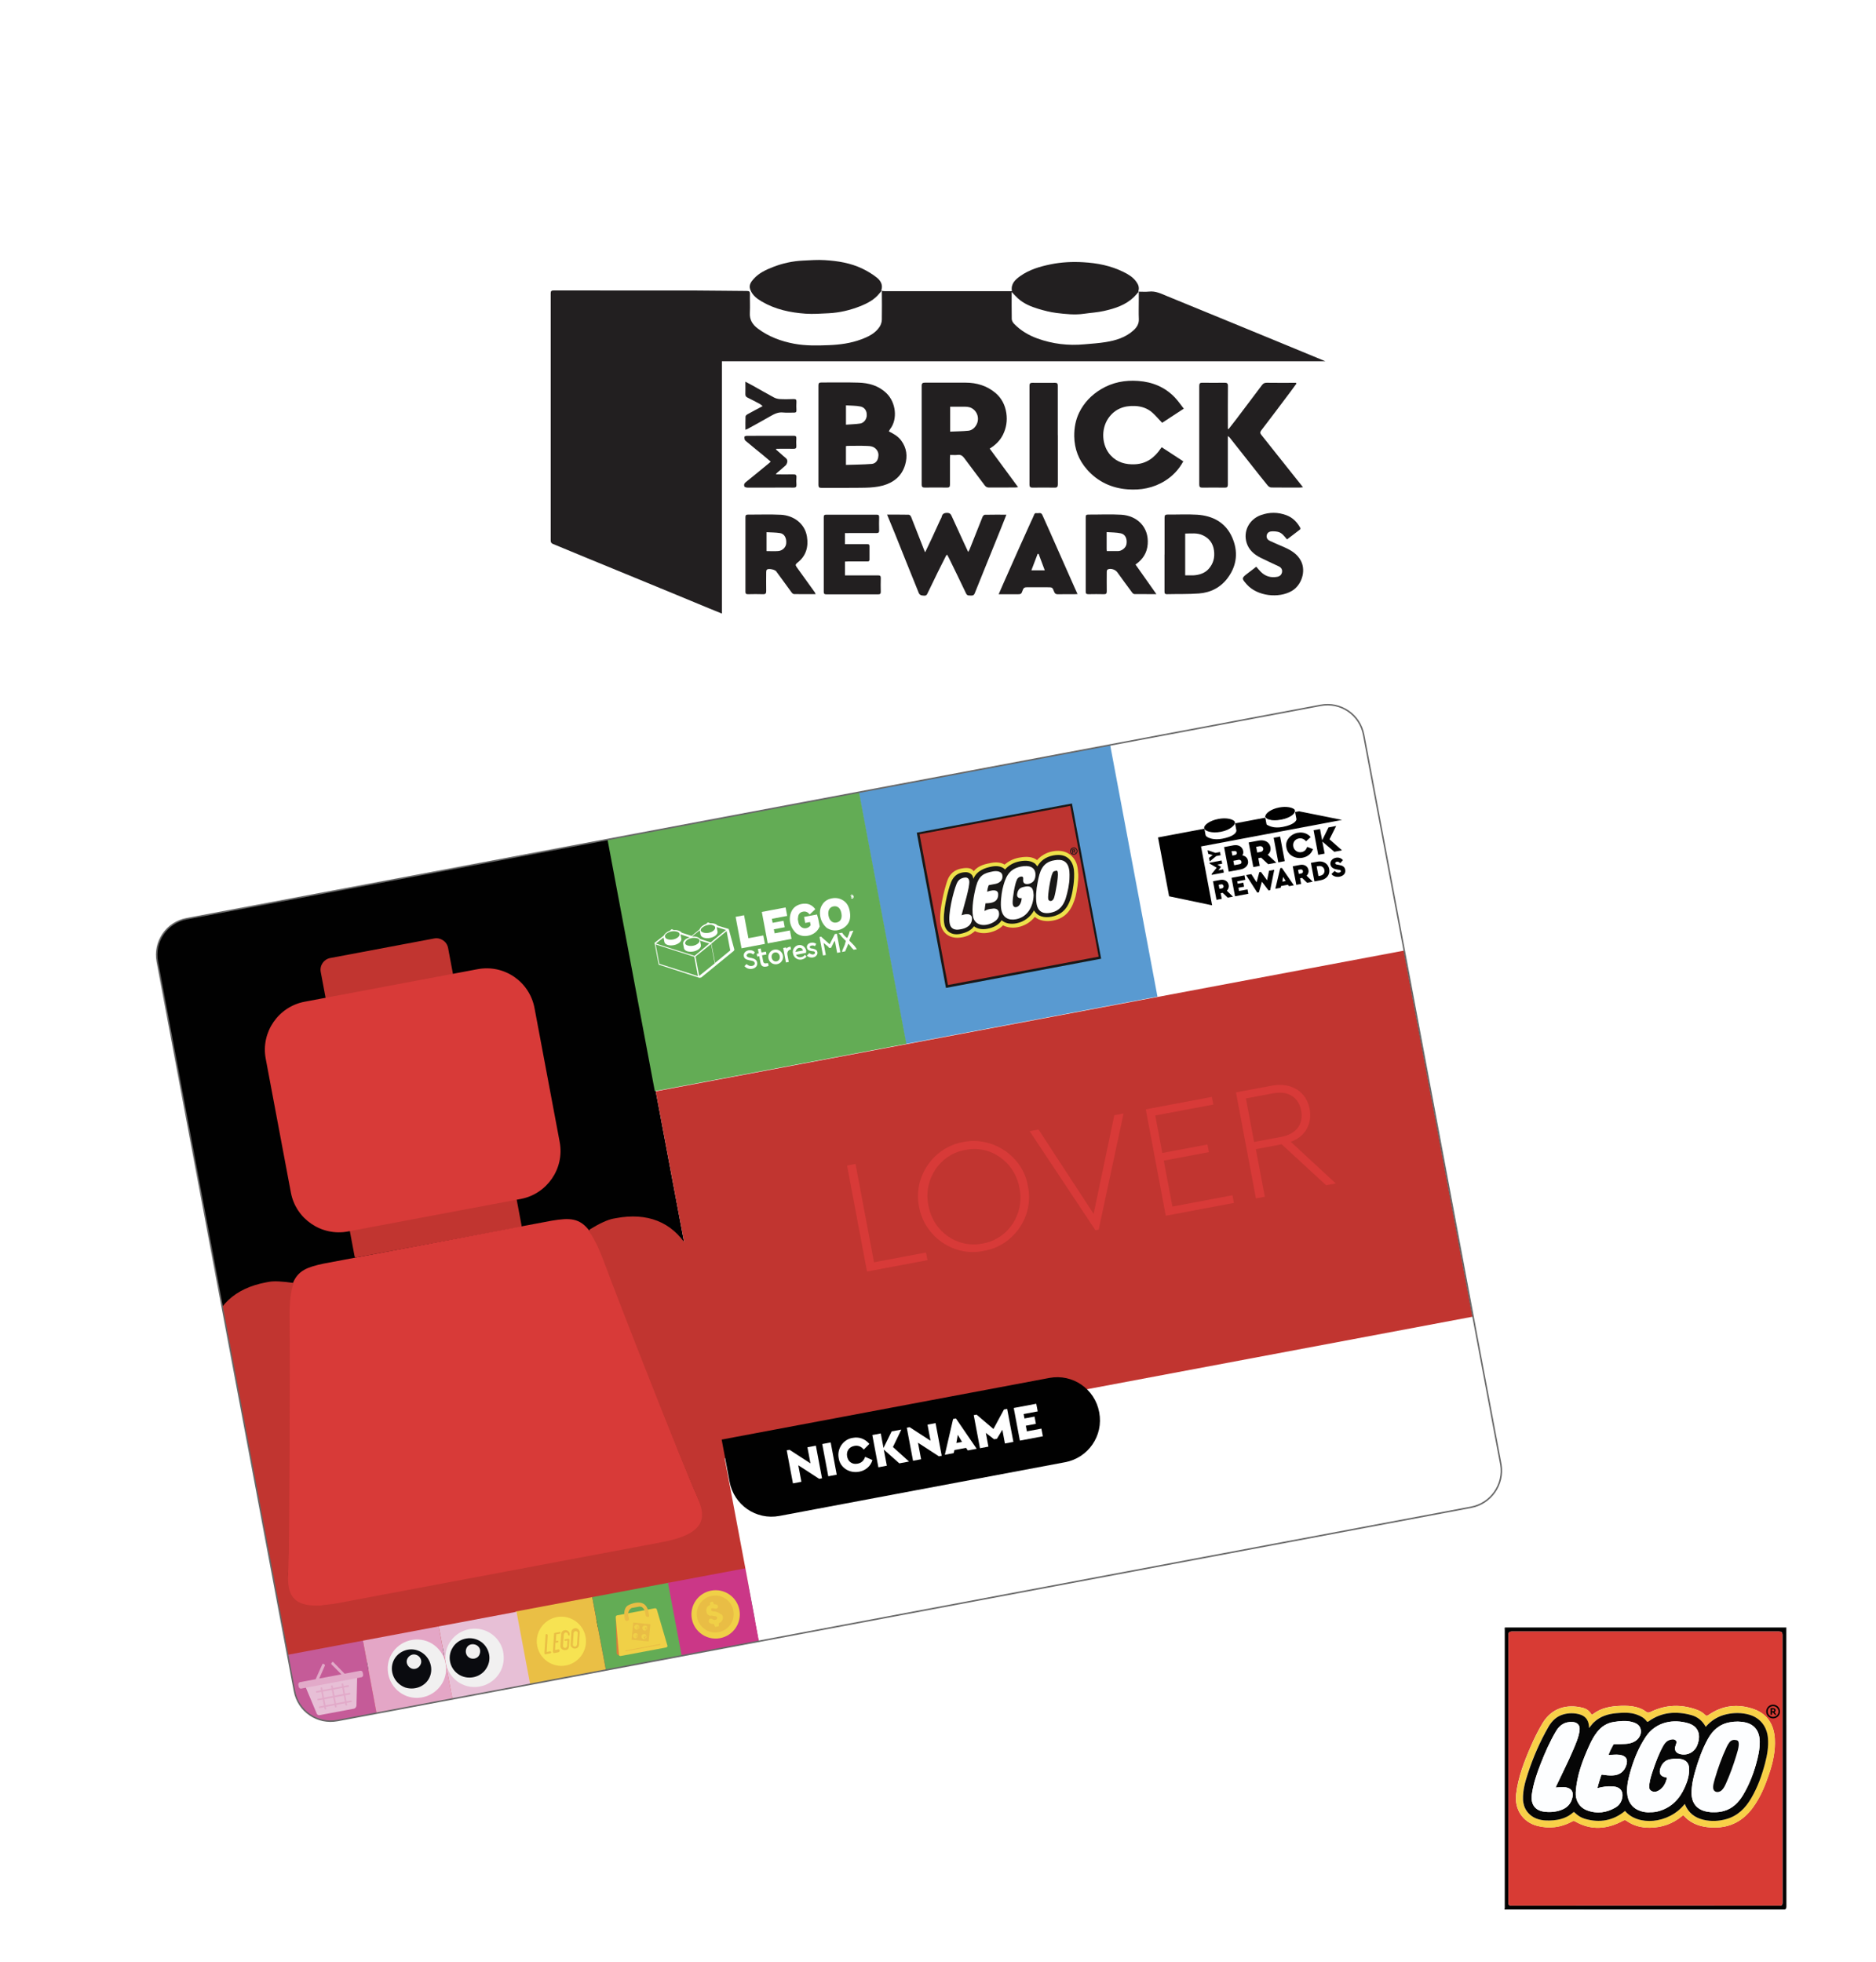 <?xml version="1.0" encoding="UTF-8"?><svg id="Capa_1" xmlns="http://www.w3.org/2000/svg" xmlns:xlink="http://www.w3.org/1999/xlink" viewBox="0 0 632.23 661.16"><defs><filter id="drop-shadow-1" filterUnits="userSpaceOnUse"><feOffset dx="7" dy="7"/><feGaussianBlur result="blur" stdDeviation="5"/><feFlood flood-color="#221f20" flood-opacity=".35"/><feComposite in2="blur" operator="in"/><feComposite in="SourceGraphic"/></filter><clipPath id="clippath"><path d="m488.72,500.86l-381.96,71.84c-6.79,1.28-13.25-3.13-14.52-9.93l-46.22-245.72c-1.28-6.79,3.13-13.25,9.93-14.52l382.1-71.87c6.79-1.28,13.25,3.13,14.52,9.93l46.24,245.86c1.12,6.68-3.3,13.14-10.09,14.41Z" style="fill:none; stroke-width:0px;"/></clipPath><clipPath id="clippath-1"><path d="m488.72,500.86l-381.96,71.84c-6.79,1.28-13.25-3.13-14.52-9.93l-46.22-245.72c-1.28-6.79,3.13-13.25,9.93-14.52l382.1-71.87c6.79-1.28,13.25,3.13,14.52,9.93l46.24,245.86c1.12,6.68-3.3,13.14-10.09,14.41Z" style="fill:none; stroke-width:0px;"/></clipPath><clipPath id="clippath-2"><path d="m488.72,500.86l-381.96,71.84c-6.79,1.28-13.25-3.13-14.52-9.93l-46.22-245.72c-1.28-6.79,3.13-13.25,9.93-14.52l382.1-71.87c6.79-1.28,13.25,3.13,14.52,9.93l46.24,245.86c1.12,6.68-3.3,13.14-10.09,14.41Z" style="fill:none; stroke-width:0px;"/></clipPath><clipPath id="clippath-3"><path d="m488.72,500.86l-381.96,71.84c-6.79,1.28-13.25-3.13-14.52-9.93l-46.22-245.72c-1.28-6.79,3.13-13.25,9.93-14.52l382.1-71.87c6.79-1.28,13.25,3.13,14.52,9.93l46.24,245.86c1.12,6.68-3.3,13.14-10.09,14.41Z" style="fill:none; stroke-width:0px;"/></clipPath><clipPath id="clippath-4"><path d="m488.72,500.86l-381.96,71.84c-6.79,1.28-13.25-3.13-14.52-9.93l-46.22-245.72c-1.28-6.79,3.13-13.25,9.93-14.52l382.1-71.87c6.79-1.28,13.25,3.13,14.52,9.93l46.24,245.86c1.12,6.68-3.3,13.14-10.09,14.41Z" style="fill:none; stroke-width:0px;"/></clipPath><clipPath id="clippath-5"><path d="m488.72,500.86l-381.96,71.84c-6.79,1.28-13.25-3.13-14.52-9.93l-46.22-245.72c-1.28-6.79,3.13-13.25,9.93-14.52l382.1-71.87c6.79-1.28,13.25,3.13,14.52,9.93l46.24,245.86c1.12,6.68-3.3,13.14-10.09,14.41Z" style="fill:none; stroke-width:0px;"/></clipPath><clipPath id="clippath-6"><path d="m488.72,500.86l-381.96,71.84c-6.79,1.28-13.25-3.13-14.52-9.93l-46.22-245.72c-1.28-6.79,3.13-13.25,9.93-14.52l382.1-71.87c6.79-1.28,13.25,3.13,14.52,9.93l46.24,245.86c1.12,6.68-3.3,13.14-10.09,14.41Z" style="fill:none; stroke-width:0px;"/></clipPath><clipPath id="clippath-7"><path d="m488.72,500.86l-381.96,71.84c-6.79,1.28-13.25-3.13-14.52-9.93l-46.22-245.72c-1.28-6.79,3.13-13.25,9.93-14.52l382.1-71.87c6.79-1.28,13.25,3.13,14.52,9.93l46.24,245.86c1.12,6.68-3.3,13.14-10.09,14.41Z" style="fill:none; stroke-width:0px;"/></clipPath><clipPath id="clippath-8"><path d="m488.72,500.86l-381.96,71.84c-6.79,1.28-13.25-3.13-14.52-9.93l-46.22-245.72c-1.28-6.79,3.13-13.25,9.93-14.52l382.1-71.87c6.79-1.28,13.25,3.13,14.52,9.93l46.24,245.86c1.12,6.68-3.3,13.14-10.09,14.41Z" style="fill:none; stroke-width:0px;"/></clipPath><clipPath id="clippath-9"><path d="m488.72,500.86l-381.96,71.84c-6.79,1.28-13.25-3.13-14.52-9.93l-46.22-245.72c-1.28-6.79,3.13-13.25,9.93-14.52l382.1-71.87c6.79-1.28,13.25,3.13,14.52,9.93l46.24,245.86c1.12,6.68-3.3,13.14-10.09,14.41Z" style="fill:none; stroke-width:0px;"/></clipPath><clipPath id="clippath-10"><rect x="206.1" y="539.95" width="5.81" height="5.81" transform="translate(-351.79 697.41) rotate(-84.35)" style="fill:none; stroke-width:0px;"/></clipPath><clipPath id="clippath-11"><path d="m488.72,500.86l-381.96,71.84c-6.79,1.28-13.25-3.13-14.52-9.93l-46.22-245.72c-1.28-6.79,3.13-13.25,9.93-14.52l382.1-71.87c6.79-1.28,13.25,3.13,14.52,9.93l46.24,245.86c1.12,6.68-3.3,13.14-10.09,14.41Z" style="fill:none; stroke-width:0px;"/></clipPath><clipPath id="clippath-12"><path d="m488.72,500.86l-381.96,71.84c-6.79,1.28-13.25-3.13-14.52-9.93l-46.22-245.72c-1.28-6.79,3.13-13.25,9.93-14.52l382.1-71.87c6.79-1.28,13.25,3.13,14.52,9.93l46.24,245.86c1.12,6.68-3.3,13.14-10.09,14.41Z" style="fill:none; stroke-width:0px;"/></clipPath><clipPath id="clippath-13"><path d="m488.72,500.86l-381.96,71.84c-6.79,1.28-13.25-3.13-14.52-9.93l-46.22-245.72c-1.28-6.79,3.13-13.25,9.93-14.52l382.1-71.87c6.79-1.28,13.25,3.13,14.52,9.93l46.24,245.86c1.12,6.68-3.3,13.14-10.09,14.41Z" style="fill:none; stroke-width:0px;"/></clipPath><clipPath id="clippath-14"><path d="m488.72,500.86l-381.96,71.84c-6.79,1.28-13.25-3.13-14.52-9.93l-46.22-245.72c-1.28-6.79,3.13-13.25,9.93-14.52l382.1-71.87c6.79-1.28,13.25,3.13,14.52,9.93l46.24,245.86c1.12,6.68-3.3,13.14-10.09,14.41Z" style="fill:none; stroke-width:0px;"/></clipPath><clipPath id="clippath-15"><path d="m488.72,500.86l-381.96,71.84c-6.79,1.28-13.25-3.13-14.52-9.93l-46.22-245.72c-1.28-6.79,3.13-13.25,9.93-14.52l382.1-71.87c6.79-1.28,13.25,3.13,14.52,9.93l46.24,245.86c1.12,6.68-3.3,13.14-10.09,14.41Z" style="fill:none; stroke-width:0px;"/></clipPath><clipPath id="clippath-16"><path d="m488.72,500.86l-381.96,71.84c-6.79,1.28-13.25-3.13-14.52-9.93l-46.22-245.72c-1.28-6.79,3.13-13.25,9.93-14.52l382.1-71.87c6.79-1.28,13.25,3.13,14.52,9.93l46.24,245.86c1.12,6.68-3.3,13.14-10.09,14.41Z" style="fill:none; stroke-width:0px;"/></clipPath></defs><g style="filter:url(#drop-shadow-1);"><g style="clip-path:url(#clippath);"><rect x="65.02" y="286" width="158.95" height="270.21" transform="translate(-75.35 33.97) rotate(-10.65)" style="fill:#010101; stroke-width:0px;"/></g><g style="clip-path:url(#clippath-1);"><rect x="66.86" y="296.06" width="158.95" height="269.66" transform="translate(-77.13 34.48) rotate(-10.65)" style="fill:none; stroke-width:0px;"/></g><g style="clip-path:url(#clippath-2);"><path d="m145.97,323.57l.08-.3-2.04-10.87c-.41-2.17-2.51-3.61-4.68-3.2l-35.04,6.59c-2.17.41-3.61,2.51-3.2,4.68h0l2.04,10.87.19.25,42.65-8.02h0Zm22.74,82.78l.06-.43-1.74-9.24-.21-.38-55.96,10.53-.06.43,1.71,9.1.21.38,55.99-10.39h0Zm63.33,148.27l.08.41c.26,1.36-.49,2.62-1.85,2.88l-121.3,22.82c-1.22.23-2.35-.54-2.58-1.76l7.05,49.44.08.41.24.52h0l.43.06,58.27-10.96.25-.19,4.45,23.63.37.49.43.06,10.59-1.99.38-.21.06-.43-4.45-23.63.3.08,58.27-10.96.52-.24.03-.57-11.39-49.33-.24-.52h0Zm-10-21.75h0Z" style="fill:#c13530; stroke-width:0px;"/><path d="m173.14,332.67l8.48,45.1c1.69,8.96-4.29,17.54-13.12,19.2l-58.27,10.96c-8.83,1.66-17.52-4.16-19.2-13.12l-8.48-45.1c-1.69-8.96,4.29-17.54,13.12-19.2l58.27-10.96c8.96-1.69,17.52,4.16,19.2,13.12m4.67,308.95l-4.45-23.63-.25.19-58.27,10.96-.43-.06-.2.46,3.42,23.41.24.52.43.06,59.22-11.14.38-.21-.1-.54h0Zm66.08-36.76l-59.22,11.14-.3-.08,4.45,23.63-.06.43.57.03,60.17-11.32.52-.24.03-.57-5.32-23.05-.35-.36c-.11.16-.49.37-.49.37Zm-21.29-72.08h0Zm5.13-36.27c-3.31-7.11-25.51-63.83-31.16-78.94-1.68-4.47-3.25-7.55-4.77-9.65-3.42-4.7-6.91-4.61-12.92-3.62l-76.88,14.46h0c-5.41,1.16-8.57,2.31-10.3,6.58-1.03,2.73-1.46,6.46-1.36,12.21.2,15.29.01,77.07-.35,84.87-.19,2.71-.22,4.82.14,6.72.82,4.35,3.99,6.28,10.15,6.11.43.06.98-.04,1.52-.15,1.66-.17,3.45-.37,5.35-.72l108.94-20.49c2.58-.49,4.73-1.03,6.58-1.66h0c5.93-2.1,8.05-5.03,7.35-9.54-.33-1.77-1.28-3.84-2.29-6.18" style="fill:#d83a38; stroke-width:0px;"/><path d="m276.07,512.03c1.84,9.78,2.69,18.76-6.55,20.5l-.14.03c-4.62.87-7.19-1.6-9.44-3.85-.37-.49-1.39-1.43-1.69-1.51-1.72-1.65-3.79-2.94-7.07-2.47l-1.49.28c-3.23.75-4.69,2.71-5.69,4.87-.11.16-.86,1.43-.89,2-1.39,3.07-2.89,6.31-7.37,7.15l-.27.05c-2.44.46-5.28-.41-6.84-1.24-.2-1.09-.33-1.77-.54-2.15l-.16-.11-.9-4.05c-.23-1.22-1.36-1.99-2.47-1.93-.17.59-.5,1.08-.83,1.56l-.82.86c-1.34,1.1-3.35,1.62-5.91,2.24h0l-105.41,19.83c-1.63.31-3.04.29-4.07.06l-.3-.08c-1.19-.34-2.13-.86-2.72-1.74-.9.45-1.43,1.39-1.22,2.48l1.09,6.55c-1.34,1.1-2.95,2.24-4.86,2.6l-.27.05c-4.48.84-7.06-1.63-9.47-3.99-.37-.49-1.37-1.29-1.55-1.54-1.72-1.65-3.79-2.94-7.07-2.47l-1.49.28c-3.23.75-4.69,2.71-5.69,4.87-.08.3-.86,1.43-1.03,2.02-1.28,2.91-2.78,6.15-7.4,7.02l-.14.03c-9.24,1.74-11.71-6.94-13.55-16.72-1.79-9.51,1.93-17.38,5.33-22.52.77-1.13,2.01-2.77,2.94-3.79l-.43-.06c-2.12-1.57-3.4-3.86-4.01-7.12s-.46-6.94-.36-10.9c.05-1.98.07-4.09.12-6.07-.12-10.38.1-15.91.7-18.7.25-.89.83-3.81,1.41-7.44l1.22-6.98c1.51-8.44,3.44-19.07,5-27.24,1.98-9.65,8.31-15.63,18.91-17.62l.95-.18h0c1.77-.33,4.61-.16,8.37.39-1.06,2.59-1.46,6.46-1.39,12.07.15,15.02-.03,76.09-.42,83.76-.19,2.71-.22,4.82.14,6.72.82,4.35,3.86,6.31,10.01,6.13.43.06.98-.04,1.52-.15,1.66-.17,3.31-.34,5.35-.72l108.39-20.39c2.58-.49,4.73-1.03,6.58-1.66h0c5.93-2.1,8.05-5.03,7.24-9.38-.36-1.9-1.31-3.97-2.31-6.32-3.31-7.11-25.35-63.02-30.82-77.88-1.66-4.33-3.22-7.41-4.74-9.52l-.05-.27.33-.48c3.28-2.02,6-3.24,7.77-3.57h0l.95-.18c10.59-1.99,18.8,1.25,24.02,9.55,4.42,7.04,10.06,16.11,14.56,23.56l3.67,6.06c2,3.14,3.46,5.68,4.02,6.42,1.57,2.38,3.79,7.44,7.45,17.16.65,1.99,1.56,3.79,2.32,5.61,1.53,3.65,3.01,7.03,3.62,10.29s.26,5.86-1.15,8.09l-.38.21c1.24.61,2.99,1.69,4.12,2.46,5.19,3.66,11.54,9.78,13.31,19.16" style="fill:#c13530; stroke-width:0px;"/><path d="m237.22,578.4l.08.41c.26,1.36-.49,2.62-1.85,2.88l-7.61,1.43-55.69,10.48-50.53,9.5-7.74,1.46c-1.22.23-2.9-.44-3.26-1.64l-.74-3.94s-2.28-13.63-3.77-23.06l-1.95-11.87-1.09-6.55c-.2-1.09.86-2.13,1.76-2.58.56.74,1.53,1.4,2.72,1.74l.3.08c1.03.23,2.44.24,4.07-.06l105.54-19.85h0c2.58-.49,4.57-1.14,5.91-2.24l.28-.76c.36-.35,1.21-1.07,1.37-1.66,1.11-.07,2.24.7,2.47,1.93l9.74,44.3h0Z" style="fill:#d83a38; stroke-width:0px;"/></g><g style="clip-path:url(#clippath-3);"><rect x="372.5" y="236.64" width="84.59" height="86.25" transform="translate(-44.57 81.5) rotate(-10.65)" style="fill:#fff; stroke-width:0px;"/></g><g style="clip-path:url(#clippath-4);"><rect x="289.61" y="251.23" width="86.25" height="86.25" transform="translate(-48.68 66.58) rotate(-10.65)" style="fill:#599ad1; stroke-width:0px;"/></g><g style="clip-path:url(#clippath-5);"><rect x="204.98" y="267.15" width="86.25" height="86.25" transform="translate(-53.08 51.21) rotate(-10.65)" style="fill:#63ac55; stroke-width:0px;"/></g><g style="clip-path:url(#clippath-6);"><path d="m445.76,267.19l-14.47-2.9c-.3-.08-.57-.03-.7,0-1.37-1.29-3.97-1.64-6.82-1.11s-5.12,1.95-5.95,3.51l-7.47,1.41h0c-1.37-1.29-4.13-1.76-7.12-1.19s-5.39,2-6.2,3.7l-14.26,2.68h0c-.54.1-1.04.48-1.37.96s-.36,1.05-.26,1.6l3.73,19.83c.15.81.85,1.53,1.58,1.67l14.49,3.04c.3.08.57.03.84-.02s.54-.1.65-.26l.27-.05,47.13-8.87c.82-.15,1.5-.99,1.32-1.94l-3.76-19.97h0c-.04-.98-.77-1.83-1.66-2.08h0Z" style="fill:#fff; stroke-width:0px;"/><path d="m406.78,295.47l-1.72-1.65-.68.13.36,1.9-1.77.33-1.18-6.25,2.44-.46c1.36-.26,2.6.36,2.85,1.71.15.81-.15,1.43-.62,1.94l2.06,2-1.77.33h0Zm-2.81-2.99l.82-.15c.41-.08.63-.4.55-.81s-.4-.63-.81-.55l-.82.15.26,1.36h0Z" style="fill:#010101; stroke-width:0px;"/><path d="m408.05,288.76l4.35-.82.28,1.49-2.72.51.15.81,1.9-.36.26,1.36-1.9.36.2,1.09,2.85-.54.28,1.49-4.48.84-1.18-6.25h0Z" style="fill:#010101; stroke-width:0px;"/><path d="m422.44,286.06l-1.38,6.87-.54.1-2.24-2.95-1.02,3.57-.54.1-3.78-5.9,1.77-.33,1.78,2.76.91-3.41.54-.1,2.08,2.84.66-3.22,1.77-.33h0Z" style="fill:#010101; stroke-width:0px;"/><path d="m427.05,291.1l-2.31.43-.17.59-1.77.33,1.65-6.92.54-.1,4.05,5.85-1.63.31-.37-.49h0Zm-1.62-2.65l-.26,1.6,1.09-.2-.82-1.39h0Z" style="fill:#010101; stroke-width:0px;"/><path d="m433.53,290.44l-1.72-1.65-.68.13.36,1.9-1.63.31-1.18-6.25,2.44-.46c1.36-.26,2.6.36,2.85,1.71.15.81-.15,1.43-.62,1.94l2.06,2-1.9.36h0Zm-2.81-2.99l.82-.15c.41-.08.63-.4.55-.81s-.4-.63-.81-.55l-.82.15.26,1.36h0Z" style="fill:#010101; stroke-width:0px;"/><path d="m434.8,283.73l2.17-.41c1.9-.36,3.63.58,3.98,2.49s-.91,3.41-2.81,3.76l-2.17.41-1.18-6.25Zm3.07,4.35c1.09-.2,1.64-1.01,1.46-1.96s-.99-1.5-2.07-1.3l-.54.1.61,3.26.54-.1Z" style="fill:#010101; stroke-width:0px;"/><path d="m442.77,286.45c.51.47.97.66,1.51.56.41-.08.65-.26.6-.54s-.21-.38-.78-.42l-.73-.14c-1.16-.2-1.83-.78-1.99-1.6-.2-1.09.59-2.08,1.82-2.31,1.09-.2,1.87.21,2.4.81l-.93,1.02c-.35-.36-.67-.58-1.21-.47-.27.05-.52.24-.47.51s.21.38.65.44l.73.14c1.16.2,1.81.64,1.99,1.6.23,1.22-.59,2.08-1.95,2.34-1.09.2-2.14-.16-2.7-.9l1.07-1.04h0Z" style="fill:#010101; stroke-width:0px;"/><path d="m400.62,283.69l4.07-.77.2,1.09-1.63.31,1.1.64.05.27-.8.99,1.63-.31.2,1.09-4.07.77-.05-.27,1.71-2.15-2.37-1.38-.05-.27h0Z" style="fill:#010101; stroke-width:0px;"/><path d="m402.67,280.35l1.49-.28.2,1.09-1.49.28-2.19,1.82-.23-1.22,1.23-.93-1.49-.42-.23-1.22,2.7.9h0Z" style="fill:#010101; stroke-width:0px;"/><path d="m411.17,285.93l-4.07.77-1.56-8.29,3.12-.59c1.63-.31,3.03.41,3.31,1.91.1.54.04.98-.29,1.46,1.03.23,1.7.81,1.88,1.76.39,1.33-.76,2.67-2.39,2.98h0Zm-3.13-6.16l.28,1.49.82-.15c.54-.1.76-.42.69-.83s-.4-.63-.94-.53l-.84.02h0Zm2.38,2.93l-1.77.33.28,1.49,1.77-.33c.54-.1.76-.42.69-.83s-.42-.76-.97-.66h0Z" style="fill:#010101; stroke-width:0px;"/><path d="m420.4,284.19l-2.39-2.22-.95.18.49,2.58-2.17.41-1.56-8.29,3.4-.64c1.9-.36,3.6.45,3.93,2.21.2,1.09-.19,2-.92,2.56l2.9,2.69-2.72.51h0Zm-3.7-3.95l1.09-.2c.68-.13,1.01-.61.91-1.16s-.59-.87-1.27-.75l-1.09.2.36,1.9Z" style="fill:#010101; stroke-width:0px;"/><path d="m422.24,275.27l2.17-.41,1.56,8.29-2.17.41-1.56-8.29Z" style="fill:#010101; stroke-width:0px;"/><path d="m430.37,273.6c1.77-.33,3.28.23,4.35,1.43l-1.56,1.42c-.72-.85-1.61-1.1-2.43-.95-1.36.26-2.13,1.39-1.87,2.74.13.68.5,1.17.99,1.5s1.08.5,1.76.37c.95-.18,1.55-.71,1.92-1.77l1.97.75c-.56,1.51-1.76,2.58-3.53,2.91-2.58.49-5.11-1.01-5.44-3.48-.54-2.15,1.27-4.46,3.85-4.94h0Z" style="fill:#010101; stroke-width:0px;"/><path d="m442.68,280l-4.03-3.46.77,4.07-2.17.41-1.56-8.29,2.17-.41.72,3.8,2.14-4.34,2.58-.49-2.25,4.5,4.21,3.71-2.58.49h0Z" style="fill:#010101; stroke-width:0px;"/><path d="m398.81,271.8c.12-.87,1.82-2.31,4.8-2.87,2.58-.49,4.5,0,5.33.68.16.11.21.38.24.52.15.81-1.63,2.56-4.75,3.14s-5.39-.25-5.57-1.2l-.05-.27Z" style="fill:#010101; stroke-width:0px;"/><path d="m419.45,267.91c.12-.87,1.82-2.31,4.67-2.85,2.44-.46,4.36.02,5.04.6.16.11.19.25.24.52.15.81-1.52,2.4-4.64,2.98s-5.26-.28-5.41-1.09l.11-.16Z" style="fill:#010101; stroke-width:0px;"/><path d="m424.73,269.03c3.67-.69,4.41-1.96,4.58-2.55l-9.78,1.84c.4.63,1.53,1.4,5.2.71h0Z" style="fill:#010101; stroke-width:0px;"/><path d="m404.35,272.86c3.67-.69,4.55-1.98,4.72-2.58l-10.19,1.92c.54.6,1.8,1.35,5.47.66h0Z" style="fill:#010101; stroke-width:0px;"/><path d="m430.83,266.34l-1.36.26.43,2.31.03.14c-.06.43-.64,1.81-4.72,2.58-2.99.56-4.58-.4-5.2-.71-.16-.11-.19-.25-.21-.38l-.38-2.04-10.19,1.92.41,2.17c.03.14.08.41-.03.57-.17.59-1.08,1.75-4.74,2.44-2.85.54-4.55-.27-5.2-.71-.16-.11-.35-.36-.4-.63l-.38-2.04-15.62,2.94,3.73,19.83,14.49,3.04-3.73-19.83,47.54-8.94-14.47-2.9h0Z" style="fill:#010101; stroke-width:0px;"/></g><g style="clip-path:url(#clippath-7);"><rect x="306.82" y="268.46" width="52.38" height="52.52" transform="translate(-48.74 66.64) rotate(-10.65)" style="fill:#fff; stroke-width:0px;"/><path d="m302.42,273.75l9.71,51.62,51.48-9.68-9.71-51.62-51.48,9.68Zm52.12,12.42h0c.17,1.66.15,3.77-.17,5.09-.74,5.77-2.3,9.43-7.19,10.35-1.49.28-4.02.33-5.45-2.07l-.37-.49-.31.62c-1.14,2.18-3.24,3.7-5.69,4.16-1.9.36-3.52-.04-4.68-.95l-.32-.22-.22.32c-.88,1.29-2.52,2.3-4.56,2.69-1.63.31-3.23.04-4.25-.89l-.32-.22-.22.32c-.88,1.29-2.41,2.14-4.47,2.39-2.44.46-4.36-.73-4.79-3.04-.8-3.51,1.22-11.48,2.28-14.07.67-1.67,1.76-2.58,3.39-2.89,1.09-.2,1.95-.09,2.57.22.48.33.7.71.88,1.66l.23,1.22.36-1.05c1.03-2.73,3.43-3.46,5.87-3.92,1.77-.33,3.39.07,4.11.91l.35.36.22-.32c1.02-1.32,2.68-2.19,4.72-2.58,2.17-.41,3.77-.15,4.92.76.32.22.48.33.7.71l.37.49.33-.48c1.05-1.89,2.8-3.06,5.11-3.49,1.9-.36,3.36-.07,4.49.7,1.43.86,1.87,2.46,2.1,3.68h0Z" style="fill:#ede14b; fill-rule:evenodd; stroke-width:0px;"/><path d="m302.42,273.75l9.71,51.62,51.48-9.68-9.71-51.62-51.48,9.68Zm53.97,14.04h0c.09,1.95-.5,5.58-.9,7.2-1.08,4-2.98,7.31-7.6,8.18-2.44.46-4.64.03-6.14-1.24-1.48,1.83-3.5,3.05-5.81,3.48-1.77.33-3.5.1-4.9-.63-1.18,1.21-2.84,2.08-4.88,2.47-1.63.31-3.2.18-4.6-.54-1.21,1.07-2.73,1.92-4.8,2.17-3.29.48-5.98-1.13-6.7-4.22-.9-4.05,1.22-12.18,2.23-15.05.84-2.27,2.43-3.55,4.74-3.98,2.44-.46,3.52.04,4.11.91,1.6-1.99,4.04-2.45,5.94-2.81s3.36-.07,4.47.57c1.34-1.1,2.87-1.95,4.91-2.33,2.58-.49,4.58-.3,6.06.83,1.26-1.5,3.17-2.57,5.21-2.95,2.85-.54,4.96.19,6.33,1.48,2.04,1.87,2.18,4.09,2.34,6.45h0Z" style="fill:#bd3430; fill-rule:evenodd; stroke-width:0px;"/><path d="m301.96,273.56l9.84,52.3,52.3-9.84-9.84-52.3-52.3,9.84h0Zm51.74-9.03h0l9.56,50.8-50.8,9.56-9.56-50.8,50.8-9.56Z" style="fill:#191817; fill-rule:evenodd; stroke-width:0px;"/><path d="m354.61,279.83l-.08-.41.27-.05c.14-.03.27-.05.3.08s.03.14-.25.19c.03.14-.25.19-.25.19Zm.94.53h0l-.19-.25q-.19-.25-.32-.22h0c.27-.05.38-.21.33-.48-.03-.14-.21-.38-.48-.33l-.68.13.26,1.36.27-.05-.1-.54h0l.27-.05s.16.11.19.25l.19.25.27-.05h0Zm-.85-1.53c-.54.1-.87.59-.77,1.13s.59.87,1.13.77.87-.59.77-1.13-.59-.87-1.13-.77h0Zm-.05-.27h0c-.68.13-1.12.77-.99,1.45s.77,1.12,1.45.99,1.12-.77.99-1.45-.77-1.12-1.45-.99Z" style="fill:#191817; fill-rule:evenodd; stroke-width:0px;"/><path d="m347.98,281.22c-2.72.51-4.41,1.96-5.36,3.68-.35-.36-.54-.6-.72-.85-1.32-1.02-3.05-1.25-5.22-.85s-3.81,1.42-4.97,2.76c-.88-.96-2.51-1.36-4.41-1-2.44.46-5.08,1.38-6.26,4.13-.18-.95-.39-1.33-1.04-1.77-.81-.55-1.78-.51-2.73-.33-1.77.33-2.97,1.4-3.75,3.24-1.06,2.59-3.05,10.7-2.25,14.21.43,2.31,2.4,3.77,5.25,3.23,2.17-.41,3.84-1.28,4.72-2.58,1.16.91,2.75,1.17,4.52.84,2.04-.38,3.84-1.28,4.8-2.87,1.18,1.04,2.94,1.42,4.98,1.03,2.58-.49,4.8-2.17,5.93-4.35,1.25,2.16,3.58,2.56,5.89,2.13,5.03-.95,6.67-4.91,7.41-10.68.18-1.3.34-3.44.14-5.23-.38-2.74-2.19-5.64-6.94-4.74h0Zm-30.94,20.17h0c2.5-.89,3.36-.07,3.52.75.21,2.63-1.97,3.75-4.17,4.02-1.49.28-2.98-.14-3.31-1.91-.72-3.1,1.21-10.78,2.27-13.37.47-1.21,1.19-1.91,2.55-2.17,1.22-.23,1.62.4,1.75,1.08.25,2.06-1.97,8.95-2.6,11.6h0Zm8.1-4.05h0c-.06.43-.26,1.6-.36,2.6.76-.42,1.42-.69,2.53-.76,1.22-.23,2.14.16,2.34,1.25.46,2.44-2.24,3.8-4.14,4.15-2.17.41-4.17-.48-4.6-2.79-.51-2.72.22-7.07,1.04-10.18.99-3.7,2.68-4.44,5.67-5,1.36-.26,2.95,0,3.18,1.23.33,1.77-1.03,2.73-2.39,2.98l-2.17.41s-.42.78-.57,2.22c2.64-.92,3.85-.44,3.73,1.13-.13,2.28-2.01,2.77-4.26,2.77h0Zm11.81-8.97h0c-.68.13-1.15.64-1.32,1.23-.61,1.24-1.42,5.89-1.36,7.71.09,1.25.69,1.42,1.23,1.32.95-.18,1.72-1.31,1.82-3.02,0,0-1.77.33-1.53-1.4.26-1.6,1-2.16,2.49-2.44,2.96-.7,2.96,1.55,3.06,2.8-.1,3.96-2.12,7.43-5.92,8.15-2.58.49-4.47-.57-4.98-3.28-.36-1.9.03-5.07.4-6.83.94-3.97,2.08-6.86,6.3-7.65,2.58-.49,4.66.11,4.82,2.47.06,1.82-.58,2.92-2.18,3.36-.41.08-2.17.41-1.96-1.46.03-.57.07-1.14-.88-.96h0Zm16.48.13h0c0,2.25-.6,5.04-1.3,7.28-1.18,3.46-3.25,4.41-5.15,4.77s-4.07.06-4.63-2.93c-.38-2.04-.13-5.18.33-7.23.69-3.79,1.52-6.9,5.75-7.55,5.16-.97,5.05,3.69,5,5.67h0Zm-3.94-1.51h0c.26,1.36-.79,7.04-1.23,8.39-.17.59-.5,1.08-1.04,1.18s-.89-.25-.97-.66c-.23-1.22.82-7.61,1.46-8.71.17-.59.58-.67.98-.75.65-.26.73.14.81.55h0Z" style="fill:#191817; fill-rule:evenodd; stroke-width:0px;"/></g><g style="clip-path:url(#clippath-8);"><path d="m226.79,313.58c-1.49.28-2.98-.14-3.16-1.09h0l-.28-1.49h0c-.15-.81.78-1.83,2.27-2.12l-6.29-2.05h0l-.14.03-.38.21-.14.03-1.83,1.47h0l-2.82,2.22,5.24,1.69,7.78,2.47,5.12-4.2-3.13-.96.31,1.63c.31.93-.92,1.86-2.55,2.17h0Z" style="fill:none; stroke-width:0px;"/><path d="m223.76,310.91h0c.13.68,1.34,1.15,2.7.9s2.32-1.14,2.19-1.82h0l-.03-.14-2.24-.7-.41.08c-1.38.12-2.34,1-2.22,1.68h0Z" style="fill:none; stroke-width:0px;"/><polygon points="215.19 317.73 228.21 321.89 226.98 315.37 213.97 311.21 215.19 317.73" style="fill:none; stroke-width:0px;"/><polygon points="228.62 321.81 233.74 317.61 233.71 317.48 233.48 316.26 232.51 311.09 227.39 315.29 228.62 321.81" style="fill:none; stroke-width:0px;"/><polygon points="233.75 316.2 233.98 317.43 239.1 313.23 237.87 306.71 232.76 310.91 233.75 316.2" style="fill:none; stroke-width:0px;"/><path d="m237.69,306.46l-3.46-1.18-.14.03.03.14h0c.13.68-.83,1.56-2.19,1.82s-2.57-.22-2.67-.76h0l-.03-.14-.14.03h0l-2.68,2.19.3.08c1.11-.07,2,.19,2.4.81l3.59,1.15,3.28-2.73,1.7-1.44h0Z" style="fill:none; stroke-width:0px;"/><path d="m237.69,306.46l-3.46-1.18-.14.03c-.24-.52-1.16-.91-2.24-.7h0l-.43-.06-.38.21h0c-1.06.34-1.77,1.04-1.83,1.47l-.14.03h0l-2.68,2.19.3.08-.54.1-.27.05-3.29-1.07.28,1.49c.18.95-.92,1.86-2.55,2.17s-2.98-.14-3.16-1.09h0l-.28-1.49h0l-2.57,2.03,5.24,1.69,7.78,2.47,5.12-4.2-3.13-.96h0c-.03-.14-.05-.27-.21-.38l3.59,1.15,3.28-2.73,1.72-1.31h0Z" style="fill:none; stroke-width:0px;"/><polygon points="215.19 317.73 228.21 321.89 226.98 315.37 213.97 311.21 215.19 317.73" style="fill:none; stroke-width:0px;"/><polygon points="228.62 321.81 233.74 317.61 233.71 317.48 233.48 316.26 232.51 311.09 227.39 315.29 228.62 321.81" style="fill:none; stroke-width:0px;"/><polygon points="233.75 316.2 233.98 317.43 239.1 313.23 237.87 306.71 232.76 310.91 233.75 316.2" style="fill:none; stroke-width:0px;"/><path d="m219.33,306.82l-.41.08h0l-1.7,1.44.03.14h0c.1.54,1.32,1.02,2.67.76s2.32-1.14,2.19-1.82h0l-.03-.14-2.4-.81q-.2.46-.36.35h0Z" style="fill:none; stroke-width:0px;"/><path d="m238.64,306.28s-.03-.14,0,0l-.03-.14-.03-.14h0l-3.73-1.13c-.54-.6-1.43-.86-2.54-.79l-.46-.2c-.16-.11-.43-.06-.54.1l-.36.35c-1.06.34-1.91,1.06-2.19,1.82l-2.68,2.19-3.29-1.07c-.54-.6-1.45-.99-2.7-.9l-.46-.2c-.16-.11-.43-.06-.54.1l-.36.35c-1.06.34-1.77,1.04-2.08,1.66l-3.06,2.4h0l.03.14h0l1.3,6.93c.05.27.21.38.35.36l13.48,4.36.14-.03h0l.14-.03h0l.14-.03h0l.14-.03,10.97-8.96c.11-.16.22-.32.2-.46l-1.82-6.69h0Zm-9.43-.05c-.03-.14.08-.3.2-.46h0c.36-.35.85-.72,1.64-1.01l.14-.03.27-.05.14-.03.14-.03h0c.41-.08.7,0,.98-.04h0c.3.08.59.17.76.28h0c.3.08.48.33.51.47h0l.03.14h0c.13.68-.83,1.56-2.19,1.82s-2.57-.22-2.67-.76h0q-.05-.27.08-.3h0Zm-2.72,2.76c1.11-.07,2,.19,2.24.7l.03.14h0c.13.68-.83,1.56-2.19,1.82s-2.57-.22-2.67-.76h0c-.13-.68.83-1.56,2.19-1.82l.41-.08h0Zm-9.4-.62c.03-.57.77-1.13,1.83-1.47l.41-.08.27-.05c1.25-.09,2.3.27,2.4.81l.03.14h0c.13.68-.83,1.56-2.19,1.82s-2.57-.22-2.67-.76h0q-.05-.27-.08-.41h0Zm11.12,13.52l-13.02-4.16-1.23-6.52,13.02,4.16,1.23,6.52Zm-1.14-6.82l-7.78-2.47-5.24-1.69,2.57-2.03h0l.28,1.49h0c.18.95,1.66,1.37,3.16,1.09s2.72-1.22,2.55-2.17l-.28-1.49,3.16,1.09c-1.49.28-2.43,1.3-2.27,2.12h0l.28,1.49h0c.18.95,1.66,1.37,3.16,1.09s2.72-1.22,2.55-2.17l-.28-1.49,3.13.96-4.98,4.17h0Zm6.55,1.16l.26,1.36-5.25,4.22-1.23-6.52,5.25-4.22.97,5.16Zm-4.67-6.86c-.37-.49-1.29-.88-2.4-.81l-.3-.08,2.57-2.03.28,1.49h0c.18.95,1.66,1.37,3.16,1.09s2.72-1.22,2.55-2.17l-.28-1.49,3.13.96-1.83,1.47-3.28,2.73-3.59-1.15h0Zm10.15,3.86l-5.12,4.2-1.23-6.52,5.12-4.2,1.23,6.52Z" style="fill:#fff; stroke-width:0px;"/><path d="m280.68,295c.08.41-.14.73-.42.78s-.59-.17-.67-.58.14-.73.42-.78.62.31.67.58Zm-.27.05c-.05-.27-.21-.38-.48-.33s-.38.21-.33.48.21.38.48.33.38-.21.33-.48Zm-.08.3l-.14.03-.16-.11h0l.03.14-.14.03-.1-.54.27-.05c.14-.03.3.08.32.22,0,0,.03.14-.08.3h0Zm-.32-.22h0s.14-.03,0,0q.11-.16,0,0h0Z" style="fill:#fff; stroke-width:0px;"/><path d="m277.3,296.48c-1.13-.77-2.45-1.09-3.95-.8s-2.61,1.05-3.25,2.16c-.77,1.13-.92,2.56-.64,4.06s1.08,2.75,2.1,3.68c1.13.77,2.45,1.09,3.81.83s2.61-1.05,3.39-2.18c.77-1.13.92-2.56.62-4.19s-.94-2.78-2.07-3.55h0Zm-.75,4.22c.33,1.77-.3,2.87-1.66,3.13s-2.38-.68-2.68-2.31.3-2.87,1.66-3.13,2.35.54,2.68,2.31Z" style="fill:#fff; stroke-width:0px;"/><path d="m268.33,301.12l-4.35.82.28,1.49h0l.1.54,1.63-.31.1.54h0l.1.54c-.33.48-.82.86-1.5.99-.95.18-1.73-.24-2.32-1.11-.21-.38-.29-.79-.39-1.33-.08-.41-.13-.68-.04-.98.04-1.27.62-1.94,1.71-2.15.82-.15,1.57.13,2.13.86l.03.14,1.92-1.77-.03-.14c-1.12-1.48-2.63-2.04-4.53-1.68-1.49.28-2.61,1.05-3.25,2.16s-.92,2.56-.64,4.06,1.08,2.75,2.1,3.68c1.13.77,2.45,1.09,3.95.8,1.77-.33,3.24-1.45,3.91-3.13l-.49-2.58h0l-.42-1.47h0Z" style="fill:#fff; stroke-width:0px;"/><polygon points="258.29 301.6 257.75 298.75 257.62 298.78 256.39 299.01 252.59 299.72 249.74 300.26 249.74 300.26 250.53 304.47 250.94 306.64 251.2 308 251.73 310.85 251.73 310.85 258.39 309.6 258.39 309.6 259.75 309.35 259.21 306.49 259.07 306.52 257.85 306.75 254.05 307.46 253.79 306.11 256.1 305.67 256.1 305.67 257.46 305.42 257.05 303.24 256.92 303.27 255.69 303.5 253.38 303.93 253.13 302.57 256.93 301.86 256.93 301.86 258.29 301.6" style="fill:#fff; stroke-width:0px;"/><polygon points="249.84 308.26 249.43 308.33 249.16 308.38 248.48 308.51 245.22 309.12 243.76 301.38 240.91 301.92 242.75 311.7 242.75 311.7 242.9 312.51 249.02 311.36 249.02 311.36 249.69 311.24 250.37 311.11 250.78 311.03 250.24 308.18 249.84 308.26" style="fill:#fff; stroke-width:0px;"/><path d="m253.96,312.97c1.36-.26,2.65.63,2.9,1.99s-.63,2.65-1.99,2.9-2.65-.63-2.9-1.99.63-2.65,1.99-2.9Zm.18.95c-.82.15-1.23.93-1.08,1.75s.82,1.39,1.64,1.24,1.23-.93,1.08-1.75-.82-1.39-1.64-1.24Z" style="fill:#fff; stroke-width:0px;"/><path d="m265.71,314.13c.48.33.94.53,1.35.45s.65-.26.58-.67c-.05-.27-.21-.38-.78-.42l-.43-.06c-.87-.12-1.35-.45-1.48-1.13-.15-.81.42-1.49,1.37-1.66.68-.13,1.27.04,1.76.37l-.42.78c-.32-.22-.76-.28-1.16-.2s-.65.26-.6.54.21.38.65.44l.43.06c.89.25,1.35.45,1.48,1.13.08.41.02.84-.34,1.19-.22.32-.6.54-1.15.64-.82.15-1.57-.13-2.08-.59l.82-.86h0Z" style="fill:#fff; stroke-width:0px;"/><polygon points="274.04 308.34 272.6 311.15 270.24 309.06 269.73 308.59 269.19 308.7 269.34 309.51 270.36 314.94 271.31 314.76 270.55 310.69 272.21 312.06 272.24 312.2 272.56 312.42 273.1 312.32 274.02 310.46 274.35 309.97 275.12 314.05 276.2 313.84 275.18 308.41 275.03 307.6 274.35 307.72 274.04 308.34" style="fill:#fff; stroke-width:0px;"/><path d="m251.17,317.57c-.54.1-.87-.12-.97-.66l-.31-1.63h0l-.08-.41,1.49-.28-.18-.95-1.49.28-.08-.41h0l-.18-.95-.95.18.28,1.49-.68.13.18.95.68-.13.41,2.17c.2,1.09.85,1.53,1.94,1.32.27-.05.54-.1.79-.29l-.15-.81c-.3-.08-.43-.06-.7,0h0Z" style="fill:#fff; stroke-width:0px;"/><path d="m244.6,317.82c.51.47,1.13.77,1.81.64s1.04-.48.93-1.02c-.08-.41-.4-.63-1.13-.77l-.73-.14c-1.03-.23-1.65-.53-1.8-1.35-.18-.95.51-1.78,1.6-1.99.82-.15,1.71.1,2.11.73l-.58.67c-.35-.36-.94-.53-1.35-.45s-.9.45-.82.86.37.49.97.66l.73.14c1.03.23,1.67.67,1.83,1.48.2,1.09-.48,1.92-1.71,2.15-.95.18-2-.19-2.56-.92l.71-.7h0Z" style="fill:#fff; stroke-width:0px;"/><polygon points="278.22 312.62 278.61 311.7 278.89 310.95 279.43 311.55 279.99 312.29 280.69 313 281.77 312.8 281.4 312.3 281.4 312.3 280.84 311.57 280.14 310.85 279.44 310.14 279.26 309.89 279.23 309.76 279.62 308.84 280.01 307.92 280.4 307.01 280.4 307.01 280.6 306.55 279.37 306.78 279.12 307.67 278.73 308.59 278.54 309.05 278.05 308.72 277.35 308 276.79 307.26 275.57 307.49 276.06 307.83 276.06 307.83 276.62 308.56 277.31 309.28 278.01 309.99 278.04 310.12 277.95 310.42 277.7 311.31 277.31 312.23 276.92 313.15 276.92 313.15 276.75 313.74 277.83 313.54 278.22 312.62" style="fill:#fff; stroke-width:0px;"/><path d="m262.11,311.43c-1.22.23-2.24,1.55-1.85,2.88.26,1.36,1.55,2.24,2.9,1.99.68-.13,1.31-.53,1.64-1.01l-.54-.6c-.33.48-.71.7-1.26.8-.82.15-1.43-.15-1.7-.81l3.4-.64-.03-.14c-.03-.14-.05-.27.06-.43h0l-.05-.27c-.37-1.2-1.36-1.99-2.58-1.76h0Zm-.98,2.29c-.03-.14-.05-.27.08-.3.17-.59.53-.94,1.07-1.04s1,.09,1.24.61l.05.27-2.44.46Z" style="fill:#fff; stroke-width:0px;"/><path d="m259.26,311.97c-.54.1-1.06.34-1.28.66l-.08-.41-.95.18.92,4.89.95-.18-.46-2.44h0c-.15-.81.26-1.6,1.08-1.75l.14-.03-.18-.95-.14.03h0Z" style="fill:#fff; stroke-width:0px;"/></g><g style="clip-path:url(#clippath-9);"><rect x="92.23" y="547.93" width="25.71" height="25.71" transform="translate(-101.85 29.09) rotate(-10.65)" style="fill:#c55b98; stroke-width:0px;"/><path d="m112.34,568.7l-11.68,2.2c-.41.08-.89-.25-.97-.66l-3.83-9.13c-.1-.54.25-.89.66-.97l15.89-2.99c.41-.08.89.25.97.66l-.25,9.89c-.06.43-.39.92-.8.99Z" style="fill:#e7bfd6; stroke-width:0px;"/><path d="m114.44,555.93l-5.3,1-3.83-3.92c-.16-.11-.3-.08-.41.08l-.22.32c-.11.16-.08.3.08.41l3.3,3.32-7.47,1.41,1.87-4.29c.11-.16.08-.3-.08-.41l-.32-.22c-.16-.11-.3-.08-.41.08l-2.28,5.07-5.3,1c-.41.08-.6.54-.53.94l.1.54c.08.41.42.76.83.69l20.37-3.83c.41-.08.6-.54.53-.94l-.1-.54c-.1-.54-.42-.76-.83-.69h0Z" style="fill:#e2aac9; stroke-width:0px;"/><path d="m104.59,561.16l1.15,6.11.15.82h0c.03.14.19.25.32.22s.25-.19.22-.32l-1.15-6.11-.15-.82h0c-.03-.14-.19-.25-.32-.22s-.25.19-.22.32h0Z" style="fill:#e2aac9; stroke-width:0px;"/><path d="m108.12,560.5l1.15,6.11.15.82h0c.03.14.19.25.32.22s.25-.19.22-.32l-1.15-6.11-.15-.82h0c-.03-.14-.19-.25-.32-.22s-.25.19-.22.32h0Z" style="fill:#e2aac9; stroke-width:0px;"/><path d="m101.06,561.82l1.15,6.11.15.82h0c.03.14.19.25.32.22s.25-.19.22-.32l-1.15-6.11-.15-.82h0c-.03-.14-.19-.25-.32-.22s-.25.19-.22.32h0Z" style="fill:#e2aac9; stroke-width:0px;"/><path d="m110.77,563.37l-10.19,1.92-.41.08h0c-.14.03-.25.19-.22.32s.19.25.32.22l10.19-1.92.41-.08h0c.14-.03.25-.19.22-.32s-.19-.25-.32-.22h0Z" style="fill:#e2aac9; stroke-width:0px;"/><path d="m111.26,565.95l-10.19,1.92-.41.08h0c-.14.03-.25.19-.22.32s.19.25.32.22l10.19-1.92.41-.08h0c.14-.03.25-.19.22-.32s-.19-.25-.32-.22h0Z" style="fill:#e2aac9; stroke-width:0px;"/><path d="m110.29,560.79l-10.19,1.92-.41.08h0c-.14.03-.25.19-.22.32s.19.25.32.22l10.19-1.92.41-.08h0c.14-.03.25-.19.22-.32s-.19-.25-.32-.22h0Z" style="fill:#e2aac9; stroke-width:0px;"/><rect x="168.97" y="533.31" width="26.26" height="25.98" transform="translate(-97.85 43.08) rotate(-10.65)" style="fill:#eabf45; stroke-width:0px;"/><path d="m187.46,547.12c-.08.3-.31.62-.58.67-.41.08-.89-.25-.83-.69l.26-3.85c.08-.3.31-.62.58-.67.41-.08.89.25.83.69l-.26,3.85Zm-3.74,7.03c-4.48.84-8.84-2.13-9.68-6.62s2.13-8.84,6.62-9.68c4.48-.84,8.84,2.13,9.68,6.62s-2.13,8.84-6.62,9.68m-4.91-4.42c-.03-.14-.21-.38-.48-.33l-1.09.2.34-5.69c-.03-.14-.21-.38-.35-.36l-.14.03c-.14.03-.25.19-.22.32l-.4,6.12c.05.27.21.38.35.36l1.49-.28c.27-.05.38-.21.49-.37m2.83-.67c-.03-.14-.21-.38-.48-.33l-1.09.2.11-2.41.81-.15c.14-.03.25-.19.22-.32s-.19-.25-.32-.22l-.54.1.13-2.28,1.22-.23c.14-.03.25-.19.22-.32s-.19-.25-.32-.22l-1.09.2-.54.1c-.14.03-.25.19-.25.19l-.37,6.26c.03.14.21.38.35.36l1.49-.28c.38-.21.49-.37.44-.65m3.13-1.29l.13-2.28c-.05-.27-.21-.38-.35-.36l-1.09.2c-.14.03-.25.19-.22.32s.19.25.32.22l.68-.13-.08,1.84c-.08.3-.31.62-.58.67-.41.08-.89-.25-.83-.69l.26-3.85c.08-.3.31-.62.58-.67.41-.08.89.25.83.69.03.14.21.38.35.36h0c.14-.03.25-.19.22-.32h0c.12-.87-.74-1.69-1.69-1.51-.68.13-1.15.64-1.15,1.34l-.26,3.85c-.12.87.74,1.69,1.69,1.51.7,0,1.17-.5,1.18-1.21m3.4-.64l.24-3.98c.12-.87-.74-1.69-1.69-1.51-.68.13-1.15.64-1.15,1.34l-.24,3.98c-.12.87.74,1.69,1.69,1.51.68-.13,1.15-.64,1.15-1.34" style="fill:#f7e352; stroke-width:0px;"/><rect x="194.78" y="528.44" width="26.4" height="25.98" transform="translate(-96.5 47.78) rotate(-10.65)" style="fill:#63ac55; stroke-width:0px;"/><path d="m202.11,550.97l-1.08-.5c-.16-.11-.21-.38-.24-.52l-.27-11.9" style="fill:#d77e3b; stroke-width:0px;"/><path d="m217.46,548.09l-15.21,2.86c-.41.08-.73-.14-.67-.58l-1.08-12.45c-.05-.27.17-.59.44-.65l12.77-2.4c.27-.05.59.17.65.44l3.52,11.99c.21.38,0,.7-.42.78Z" style="fill:#f0d047; stroke-width:0px;"/><path d="m211.7,536.93c-.13-.68-.26-1.36-.52-2.01-.21-.38-.45-.9-.77-1.12-.54-.6-1.43-.86-2.27-.84-.84.02-1.52.15-2.31.43s-1.58.58-1.99,1.36c-.64,1.1-.49,2.62-.26,3.85.05.27.4.63.81.55s.63-.4.55-.81l-.18-.95-.03-.14-.03-.14q.03.14,0,0c-.03-.14-.05-.27.06-.43-.05-.27.06-.43,0-.7-.03-.14-.11.16.03.14h0s-.03-.14.11-.16c-.03-.14.11-.16.08-.3h0c-.03-.14-.11.16,0,0l.11-.16.11-.16s.11-.16,0,0l.11-.16c.14-.03.11-.16.25-.19l.14-.03c.14-.03-.11.16-.14.03h0q.14-.03.25-.19l.27-.05.14-.03h0c.14-.03,0,0-.14.03l.54-.1.54-.1,1.09-.2.27-.05c.14-.03-.14.03-.14.03h0l.14-.03c.14-.03.3.08.43.06h0c.14-.03-.14.03-.14.03l.14-.03c.14-.03.16.11.3.08,0,0,.14-.03.16.11l-.16-.11h0l.16.11s.03.14.16.11c-.16-.11,0,0,0,0,.03.14.16.11.19.25,0,0,.03.14.16.11,0,0-.16-.11-.03-.14l.03.14c.03.14.19.25.21.38s.05.27.21.38l.05.27q-.03-.14,0,0l.03.14.2,1.09c.05.27.4.63.81.55s.33-.48.25-.89h0Z" style="fill:#e9bd45; stroke-width:0px;"/><path d="m203.86,549.1l11.55-2.17c.14-.03.16.11.16.11h0c.03.14-.11.16-.11.16l-11.55,2.17c-.14.03-.16-.11-.16-.11h0q-.03-.14.11-.16Z" style="fill:#e9bd45; stroke-width:0px;"/><rect x="206.1" y="539.95" width="5.81" height="5.81" transform="translate(-351.79 697.41) rotate(-84.35)" style="fill:#e9bd45; stroke-width:0px;"/><g style="clip-path:url(#clippath-10);"><path d="m207.71,540.36c-.43-.06-.93.31-.98.75s.31.93.75.98.93-.31.98-.75-.31-.93-.75-.98m-.61,1.24h0l-.27.05h0l.17-.59h0l-.17.59.27-.05h0m.3.08h0l-.27.05h0l.17-.59h0l.14-.03h0l-.14.03-.11.16h0l.03.14c.03.14,0,0,0,0l-.14.03-.08.3.41-.08q-.03-.14,0,0m.41-.08l-.11.16c-.14.03-.16-.11-.19-.25l.2-.46.11-.16c.14-.03.16.11.19.25h0l-.03-.14-.14.03-.2.46c-.14.03-.11.16.16.11q-.14.03,0,0l-.05-.27-.14.03h0l.14-.03h0l.05.27h0Zm.49-.37l-.2.46-.11.16c-.14.03-.16-.11-.19-.25l.2-.46.11-.16c.14-.03.16.11.19.25m-.16-.11s.14-.03,0,0l-.06.43-.14.03s-.16-.11-.03-.14l.22-.32h0m2.87.3s.14-.03,0,0l-.06.43-.14.03s-.16-.11-.03-.14l.22-.32h0m-.56-.74c-.43-.06-.93.31-.98.75s.31.93.75.98.93-.31.98-.75-.18-.95-.75-.98m-.47,1.21h0l-.27.05h0l.17-.59h0l-.17.59.27-.05h0m.27-.05s.03.14,0,0l-.27.05h0l.17-.59h0l.14-.03h0l-.14.03-.11.16h0l.03.14c.03.14,0,0,0,0l-.14.03-.08.3.41-.08h0m.43.06l-.11.16c-.14.03-.16-.11-.19-.25l.2-.46.11-.16h0c.14-.03.16.11.19.25h0l-.03-.14-.14.03-.03.57c-.3-.08-.27.05,0,0q-.14.03,0,0l-.05-.27-.14.03h0l.14-.03h0l.05.27h0Zm.49-.37l-.2.46-.11.16c-.14.03-.16-.11-.19-.25l.2-.46.11-.16c.14-.03.16.11.19.25m-3.9,1.72c-.43-.06-.93.31-.98.75s.31.93.75.98.93-.31.98-.75-.18-.95-.75-.98m-.47,1.21h0l-.27.05h0l.17-.59h0l-.17.59.27-.05h0m.3.08h0l-.27.05h0l.17-.59h0l.14-.03h0l-.14.03-.11.16h0l.03.14c.03.14,0,0,0,0l-.14.03-.08.3.41-.08c-.03-.14,0,0,0,0m.41-.08l-.11.16c-.14.03-.16-.11-.19-.25l.2-.46.11-.16c.14-.03.16.11.19.25h0l-.03-.14-.14.03-.2.46c-.14.03-.11.16.16.11q-.14.03,0,0l-.05-.27-.14.03h0l.14-.03h0l.05.27h0Zm.49-.37l-.2.46-.11.16c-.14.03-.16-.11-.19-.25l.2-.46.11-.16q.16.11.19.25m-.16-.11h0l-.06.43-.14.03s-.16-.11-.03-.14l.22-.32c-.14.03,0,0,0,0m2.87.3h0l-.06.43-.14.03s-.16-.11-.03-.14l.22-.32c-.14.03,0,0,0,0m-.56-.74c-.43-.06-.93.31-.98.75s.31.93.75.98.93-.31.98-.75-.18-.95-.75-.98m-.47,1.21s-.14.03,0,0l-.27.05h0l.17-.59h0l-.17.59.27-.05c-.14.03,0,0,0,0m.3.08h0l-.27.05h0l.17-.59h0l.14-.03h0l-.14.03-.11.16h0l.03.14c.03.14,0,0,0,0l-.14.03-.08.3.41-.08c-.16-.11-.03-.14,0,0m.27-.05l-.11.16c-.14.03-.16-.11-.19-.25l.2-.46.11-.16c.14-.03.16.11.19.25h0l-.03-.14-.14.03-.03.57c-.16-.11-.14.03,0,0h0l-.05-.27-.14.03h0l.14-.03h0l.05.27h0Zm.49-.37l-.2.46-.11.16c-.14.03-.16-.11-.19-.25l.2-.46.11-.16c.27-.05.3.08.19.25" style="fill:#f0d047; stroke-width:0px;"/></g><rect x="220.31" y="523.62" width="26.54" height="25.98" transform="translate(-95.17 52.43) rotate(-10.65)" style="fill:#cb3787; stroke-width:0px;"/><circle cx="234.2" cy="536.92" r="8.15" transform="translate(-95.22 52.55) rotate(-10.65)" style="fill:#f0d047; stroke-width:0px;"/><path d="m240.15,535.66c.64,3.4-1.57,6.62-4.96,7.26s-6.62-1.57-7.26-4.96c-.64-3.4,1.57-6.62,4.96-7.26s6.62,1.57,7.26,4.96Z" style="fill:#e9bd45; stroke-width:0px;"/><path d="m236.58,537.6c.1.54.07,1.11-.29,1.46-.2.46-.58.67-1.09.91l.08.41q.05.27-.06.43c.03.14-.11.16-.25.19l-.41.08-.41.08c-.14.03-.16-.11-.16-.11-.03-.14-.16-.11-.21-.38l-.08-.41c-.3-.08-.57-.03-.87-.12s-.46-.2-.62-.31c0,0-.3-.08-.37-.49-.03-.14.06-.43.14-.73.11-.16.25-.19.38-.21s.41-.08.73.14.62.31.89.25c.54-.1.76-.42.69-.83-.03-.14-.19-.25-.35-.36-.3-.08-.43-.06-.87-.12-.3-.08-.59-.17-1-.09s-.59-.17-.92-.39-.4-.63-.48-1.04-.02-.84.18-1.3c.2-.46.58-.67,1.09-.91l-.05-.27q-.05-.27.06-.43c.11-.16.22-.32.49-.37s.41-.08.43.06.16.11.19.25l.05.27.05.27c.27-.05.43.06.57.03.16.11.3.08.43.06l.16.11c.16.11.19.25.21.38s.05.27-.03.57-.63.4-.93.31c-.3-.08-.73-.14-.87-.12s-.41.08-.38.21-.08.3-.06.43.19.25.35.36,1.14.07,1.3.18,1.03.23,1.4.72c.59.17.78.42.86.82h0Z" style="fill:#f0d047; stroke-width:0px;"/><rect x="117.52" y="543.15" width="25.98" height="25.98" transform="translate(-100.56 33.71) rotate(-10.65)" style="fill:#e4a6c6; stroke-width:0px;"/><rect x="143.04" y="538.29" width="26.68" height="25.85" transform="translate(-99.2 38.41) rotate(-10.65)" style="fill:#e7bfd6; stroke-width:0px;"/><path d="m132.99,545.41c-5.43.32-9.63,4.9-9.31,10.33.32,5.43,4.9,9.63,10.33,9.31,5.43-.32,9.63-4.9,9.31-10.33s-4.9-9.63-10.33-9.31" style="fill:#f1f0f0; stroke-width:0px;"/><path d="m133.26,550.56c-1.35-.45-2.61.35-3.08,1.56s.35,2.61,1.56,3.08c1.35.45,2.61-.35,3.08-1.56s-.21-2.63-1.56-3.08m-3.54,11.07c-3.46-1.18-5.42-4.89-4.38-8.32s4.89-5.42,8.34-4.24,5.42,4.89,4.38,8.32-4.78,5.26-8.34,4.24" style="fill:#0a0b0f; stroke-width:0px;"/><path d="m152.42,541.76c-5.43.32-9.63,4.9-9.31,10.33.32,5.43,4.9,9.63,10.33,9.31,5.43-.32,9.63-4.9,9.31-10.33-.18-5.45-4.9-9.63-10.33-9.31" style="fill:#f1f0f0; stroke-width:0px;"/><path d="m153.6,547.3c-1.24-.61-2.73-.33-3.34.91s-.19,2.71.91,3.34,2.73.33,3.34-.91.36-2.6-.91-3.34m-5.7,10.07c-3.15-1.8-4.35-5.93-2.42-9.11,1.8-3.15,5.96-4.21,9.11-2.42s4.35,5.93,2.42,9.11c-1.8,3.15-5.96,4.21-9.11,2.42" style="fill:#0a0b0f; stroke-width:0px;"/></g><g style="clip-path:url(#clippath-11);"><rect x="223.38" y="335.91" width="256.53" height="125.5" transform="translate(-67.63 71.87) rotate(-10.65)" style="fill:#c13530; stroke-width:0px;"/></g><g style="clip-path:url(#clippath-12);"><g style="isolation:isolate;"><path d="m278.47,385.71l2.85-.54,6.23,33.14,17.52-3.3.49,2.58-20.37,3.83-6.72-35.72Z" style="fill:#d83a38; stroke-width:0px;"/></g></g><g style="clip-path:url(#clippath-13);"><g style="isolation:isolate;"><path d="m317.62,377.78c9.89-2,20.17,4.79,21.79,14.89,2.19,10.14-4.92,20.19-14.89,21.79-10,2.16-20.03-4.81-21.79-14.89-2.03-10.03,4.81-20.03,14.89-21.79Zm.65,2.69c-8.58,1.47-14.16,9.98-12.39,18.64,1.52,8.85,9.78,14.61,18.31,12.87,8.58-1.47,14.16-9.98,12.39-18.64-1.52-8.85-9.94-14.73-18.31-12.87Z" style="fill:#d83a38; stroke-width:0px;"/><path d="m371.65,368.18l-8.39,39.13-1.09.2-22.17-33.38,2.99-.56,18.57,28.43,6.97-33.24s3.12-.59,3.12-.59Z" style="fill:#d83a38; stroke-width:0px;"/><path d="m379.12,366.77l22.28-4.19.49,2.58-19.56,3.68,2.38,12.63,15.21-2.86.49,2.58-15.21,2.86,2.91,15.48,20.24-3.81.49,2.58-22.96,4.32-6.75-35.86Z" style="fill:#d83a38; stroke-width:0px;"/><path d="m439.9,392.33l-14.97-13.78-8.69,1.64,3.01,16.03-2.99.56-6.72-35.72,12.09-2.27c6.66-1.25,11.66,2.17,12.71,7.74.95,5.03-1.33,9.39-6.34,11.18l15.16,14.03-3.26.61Zm-24.26-14.56l9.24-1.74c5.16-.97,7.45-4.5,6.63-8.84s-4.23-6.8-9.39-5.83l-9.24,1.74,2.76,14.67h0Z" style="fill:#d83a38; stroke-width:0px;"/></g></g><g style="clip-path:url(#clippath-14);"><rect x="240.91" y="460.06" width="256.53" height="63.58" transform="translate(-84.56 76.72) rotate(-10.65)" style="fill:#fff; stroke-width:0px;"/></g><g style="clip-path:url(#clippath-15);"><path d="m236.21,478.04l110.43-20.77c7.88-1.48,15.33,3.73,16.78,11.47l.03.14c1.48,7.88-3.73,15.33-11.47,16.78l-96.31,18.11c-7.88,1.48-15.33-3.73-16.78-11.47l-2.68-14.26h0Z" style="fill:#010101; stroke-width:0px;"/></g><g style="clip-path:url(#clippath-16);"><g style="isolation:isolate;"><path d="m267.93,479.95l2.1,11.14-.95.18-7.05-4.58,1.05,5.57-2.85.54-2.1-11.14.95-.18,7.05,4.58-1.02-5.43,2.85-.54-.03-.14Z" style="fill:#fff; stroke-width:0px;"/><path d="m270.1,479.54l2.85-.54,2.04,10.87-2.85.54-2.04-10.87Z" style="fill:#fff; stroke-width:0px;"/><path d="m280.4,477.46c2.17-.41,4.14.35,5.59,2.04l-1.89,1.9c-.91-1.09-1.96-1.46-3.18-1.23-1.77.33-2.76,1.78-2.43,3.55.18.95.58,1.58,1.22,2.02s1.38.59,2.33.41c1.22-.23,2.07-.95,2.52-2.3l2.45,1.09c-.59,2.08-2.29,3.52-4.46,3.93-3.26.61-6.44-1.32-6.91-4.61-.61-3.26,1.62-6.35,4.77-6.8Z" style="fill:#fff; stroke-width:0px;"/><path d="m296.08,486.05l-5.23-4.64,1.02,5.43-2.85.54-2.04-10.87,2.85-.54.92,4.89,2.75-5.58,3.26-.61-2.83,5.88,5.42,4.89-3.26.61Z" style="fill:#fff; stroke-width:0px;"/><path d="m308.27,472.36l2.1,11.14-.95.18-7.05-4.58,1.05,5.57-2.72.51-2.1-11.14.95-.18,7.05,4.58-1.02-5.43,2.72-.51-.03-.14h0Z" style="fill:#fff; stroke-width:0px;"/><path d="m318.58,480.83l-3.94.74-.23,1.03-2.99.56,2.79-12.06.95-.18,6.99,10.22-2.99.56-.59-.87Zm-2.8-4.4l-.47,2.76,1.9-.36-1.44-2.4Z" style="fill:#fff; stroke-width:0px;"/><path d="m332.42,467.68l2.1,11.14-2.85.54-.87-4.62-1.82,3.02-.95.18-2.79-2.15.87,4.62-2.85.54-2.1-11.14.95-.18,5.69,4.84,3.55-6.57,1.09-.2Z" style="fill:#fff; stroke-width:0px;"/><path d="m334.62,467.4l7.61-1.43.49,2.58-4.75.89.28,1.49,3.4-.64.46,2.44-3.4.64.36,1.9,4.89-.92.49,2.58-7.74,1.46-2.07-11h0Z" style="fill:#fff; stroke-width:0px;"/></g></g><path d="m488.72,500.86l-381.96,71.84c-6.79,1.28-13.25-3.13-14.52-9.93l-46.22-245.72c-1.28-6.79,3.13-13.25,9.93-14.52l382.1-71.87c6.79-1.28,13.25,3.13,14.52,9.93l46.24,245.86c1.12,6.68-3.3,13.14-10.09,14.41Z" style="fill:none; stroke:#676767; stroke-miterlimit:10; stroke-width:.5px;"/></g><path d="m297.12,98c.33.03.65.1.98.1h42.92c-.41-2.48,1.08-3.84,2.77-5.05,3.08-2.21,6.64-3.24,10.29-3.99,3.63-.75,7.33-.91,11.01-.7,4.68.26,9.25,1.16,13.49,3.25,1.63.8,3.2,1.73,4.33,3.27.74,1.01,1.15,2.02.69,3.39,1.27,0,2.45.1,3.6-.02,2.28-.27,4.21.74,6.2,1.56,6.03,2.47,12.06,4.95,18.1,7.42,6.44,2.65,12.9,5.29,19.33,7.95,5.17,2.12,10.34,4.26,15.5,6.4.1.03.19.09.33.15h-203.36v85.01c-1.61-.65-3.05-1.22-4.47-1.82-3.61-1.51-7.23-3.01-10.86-4.5-4.73-1.95-9.45-3.89-14.18-5.84-5.34-2.19-10.69-4.37-16.01-6.58-3.82-1.58-7.62-3.15-11.44-4.73-.6-.24-.75-.62-.75-1.25v-83.16c0-.74.19-.99.96-.99,16.01.02,32.01,0,48.02.02,5.72,0,11.44.14,17.16.15.8,0,1.03.24,1.01,1.03-.05,2.11.09,4.23-.03,6.34-.14,2.35.91,3.97,2.71,5.31,3.65,2.72,7.77,4.26,12.23,5.09,3.87.72,7.79.63,11.68.48,3.7-.15,7.38-.63,10.89-1.94,2.43-.91,4.78-2.02,6.25-4.3.43-.67.7-1.54.72-2.35.07-3.25.02-6.51,0-9.78h-.02v.02l-.03.05Zm86.67.26c-.67.75-1.15,1.35-1.71,1.88-2.79,2.67-6.34,3.8-9.97,4.62-2.23.51-4.54.63-6.82.96-3.1.45-6.17.1-9.23-.27-2.09-.26-4.16-.79-6.18-1.4-2.47-.75-4.86-1.73-6.82-3.51-.72-.65-1.37-1.4-2.12-2.17,0,3.1-.03,6.11.03,9.11,0,.55.39,1.22.8,1.63,2.21,2.28,4.88,3.85,7.84,4.93,5.12,1.85,10.4,2.47,15.81,1.97,2.41-.22,4.83-.36,7.21-.75,3.43-.55,6.73-1.56,9.37-3.96,1.06-.96,1.87-2.14,1.8-3.75-.09-2.11-.02-4.21-.02-6.34v-2.95h0Z" style="fill:#221f20; stroke-width:0px;"/><path d="m299.51,145.34c1.63.79,3.12,1.64,4.2,3.08,1.85,2.5,2.19,5.24,1.34,8.17-1.11,3.78-3.85,5.98-7.45,6.99-1.95.55-4.06.7-6.11.75-4.88.1-9.76,0-14.64.05-.79,0-1.03-.22-1.03-1.01.02-11.17.02-22.31,0-33.46,0-.77.19-1.04,1.01-1.04,4.16.03,8.32-.09,12.47.05,3.51.1,6.8,1.01,9.44,3.56,3.19,3.07,3.87,8.73,1.23,12.11-.17.22-.29.51-.43.79h0l-.02-.03Zm-14.4,11.3c2.93-.1,5.81-.1,8.67-.33,1.1-.09,1.92-.89,2.17-2.11.22-1.06.09-1.99-.67-2.84-.87-.99-2.06-1.08-3.2-1.11-2.11-.09-4.21-.02-6.32-.02-.22,0-.45.05-.67.09v6.3h0l.02.02Zm0-13.55c1.66-.14,3.24-.15,4.78-.39,1.28-.21,2.12-1.42,2.21-2.6.14-1.83-.87-2.88-2.09-3.13-1.58-.33-3.24-.27-4.91-.39v6.52h.02Z" style="fill:#221f20; stroke-width:0px;"/><path d="m320.2,153.32c-.02.43-.05.75-.05,1.08,0,2.96-.02,5.91,0,8.87,0,.72-.19,1.03-.96,1.01-2.53-.03-5.07-.03-7.59,0-.75,0-.99-.29-.99-1.03v-33.29c0-.8.33-1.03,1.08-1.03,4.57.02,9.16,0,13.73,0,3.72,0,7.14,1.03,10.02,3.43,2.09,1.75,3.29,4.08,3.7,6.8.39,2.59,0,5.03-1.15,7.35-.98,1.94-2.48,3.43-4.45,4.64,3.19,4.33,6.32,8.58,9.57,13-.43.03-.72.1-1.03.1-2.93,0-5.84,0-8.77.02-.65,0-1.06-.22-1.44-.72-2.28-3.05-4.59-6.06-6.85-9.13-.57-.77-1.15-1.28-2.21-1.15-.86.1-1.73.02-2.65.02h0l.03.03Zm0-7.89c2.14-.1,4.18-.1,6.2-.31,1.54-.15,2.86-1.7,3.13-3.32.29-1.76-.58-3.46-2.02-4.26-.96-.53-1.95-.51-2.96-.51h-4.33v8.39l-.02.02Z" style="fill:#221f20; stroke-width:0px;"/><path d="m436.94,129.21c-.65.89-1.28,1.78-1.94,2.65-3.31,4.4-6.61,8.82-9.97,13.19-.43.57-.36.94,0,1.4,1.49,1.88,2.98,3.75,4.47,5.63,2.24,2.81,4.49,5.62,6.71,8.43.92,1.16,1.85,2.35,2.91,3.66-.39.03-.67.1-.94.1-3.25,0-6.51.03-9.76-.02-.39,0-.89-.31-1.16-.63-1.73-2.11-3.41-4.25-5.1-6.39-2.6-3.29-5.19-6.58-7.79-9.86-.1-.12-.26-.21-.57-.46v16.35c0,.79-.24,1.04-1.03,1.04-2.53-.03-5.07-.03-7.6,0-.8,0-1.01-.29-1.01-1.06.02-11.06.02-22.14,0-33.21,0-.86.27-1.1,1.1-1.08,2.47.03,4.95.05,7.42,0,.84,0,1.15.21,1.15,1.11-.05,4.49-.02,8.99-.02,13.48v.96l.22.09c.87-1.11,1.75-2.21,2.6-3.34,2.91-3.84,5.81-7.69,8.7-11.54.41-.53.87-.77,1.59-.75,2.96.05,5.91.02,8.85.02h.98l.14.24h0l.05-.02Z" style="fill:#221f20; stroke-width:0px;"/><path d="m398.96,137.68c-2.59,1.7-4.98,3.25-7.31,4.78-1.1-1.16-2.07-2.31-3.19-3.34-1.68-1.54-3.73-2.23-5.99-2.33-3.7-.15-6.82,1.03-8.97,4.16-2.53,3.7-2.21,9.21.79,12.47,2.21,2.4,5.09,3.17,8.25,3.01,3.87-.19,6.58-2.26,8.67-5.36.07-.1.14-.19.29-.39,2.41,1.58,4.83,3.15,7.28,4.76-1.52,2.81-3.6,4.97-6.2,6.59-3.87,2.41-8.15,3.19-12.62,2.84-5.39-.41-10.04-2.6-13.63-6.68-2.79-3.17-4.23-6.88-4.3-11.18-.03-2.83.45-5.51,1.68-8.03,1.63-3.31,4.09-5.86,7.26-7.79,3.89-2.36,8.15-3.17,12.6-2.84,4.8.34,9.04,2.07,12.4,5.6,1.04,1.1,1.9,2.38,2.96,3.72h0l.03.02Z" style="fill:#221f20; stroke-width:0px;"/><path d="m297.13,97.99c-.24.27-.5.55-.72.82-1.71,2.17-4.06,3.39-6.56,4.38-3.39,1.34-6.9,2.16-10.53,2.35-2.6.12-5.24.33-7.84.15-5.14-.36-10.14-1.42-14.66-4.04-1.7-.98-3.27-2.14-3.99-4.11-.53-1.47.26-2.57,1.15-3.56,1.76-1.97,4.11-3.07,6.52-4.01,3.25-1.27,6.63-2,10.12-2.17,2.47-.12,4.93-.31,7.38-.15,4.37.27,8.68.96,12.67,2.89,1.7.82,3.37,1.83,4.85,3.01,1.25,1.01,2.09,2.41,1.51,4.21-.02.07.05.17.07.24h.02l.02-.02Z" style="fill:#221f20; stroke-width:0px;"/><path d="m298.96,173.39c2.57,0,4.95-.02,7.31.03.29,0,.69.45.8.77,1.54,3.87,3.05,7.74,4.57,11.63.02.05.07.09.17.22.75-1.59,1.51-3.13,2.23-4.69.94-2.04,1.87-4.09,2.81-6.13.17-.36.41-.69.5-1.06.22-1.03.79-1.35,1.85-1.35.94,0,1.25.46,1.56,1.16,1.32,2.93,2.67,5.84,4.01,8.75.46,1.01.92,2,1.51,3.25.26-.45.43-.67.51-.92,1.44-3.65,2.88-7.31,4.35-10.94.12-.29.5-.67.77-.67,2.38-.05,4.74-.03,7.26-.03-.63,1.63-1.23,3.13-1.85,4.66-1.87,4.64-3.75,9.26-5.63,13.91-1.06,2.64-2.14,5.27-3.19,7.91-.22.55-.55.82-1.16.77-.67-.05-1.35.17-1.76-.7-1.88-3.99-3.84-7.95-5.77-11.92-.17-.36-.38-.72-.6-1.15-.17.14-.31.19-.34.27-.96,1.88-1.9,3.75-2.84,5.65-1.2,2.43-2.36,4.86-3.54,7.3-.41.86-1.22.55-1.85.5-.34-.02-.82-.39-.96-.72-2.72-6.68-5.39-13.39-8.08-20.09-.84-2.07-1.71-4.14-2.64-6.4h.02Z" style="fill:#221f20; stroke-width:0px;"/><path d="m392.47,186.8c0-4.13.02-8.25,0-12.4,0-.79.22-1.04,1.01-1.03,3.32.03,6.64-.15,9.95.05,5.26.34,9.57,2.6,11.78,7.55,2.11,4.71,1.73,9.45-1.44,13.73-2.4,3.25-5.79,4.97-9.74,5.26-3.56.27-7.16.15-10.74.24-.72.02-.84-.31-.84-.92.02-4.16,0-8.32,0-12.48h.02Zm6.95-7.02v14.06c1.01,0,1.97.05,2.91,0,1.9-.14,3.68-.7,4.98-2.14,1.59-1.76,2.14-3.84,1.82-6.22-.34-2.43-1.59-4.11-3.75-5.12-1.88-.89-3.92-.6-5.98-.58h.02Z" style="fill:#221f20; stroke-width:0px;"/><path d="m389.7,200.19c-2.65,0-5.02,0-7.36-.02-.26,0-.6-.24-.77-.48-1.7-2.28-3.37-4.57-5.03-6.88-.67-.92-2.26-1.44-3.24-.94-.19.09-.31.48-.31.74-.02,2.19-.03,4.4,0,6.61,0,.74-.19,1.01-.96.99-1.75-.05-3.49-.03-5.24,0-.67,0-.89-.22-.89-.89,0-8.36.02-16.71,0-25.07,0-.69.22-.87.89-.87,3.72.02,7.43-.17,11.11.05,5.36.34,9.32,4.18,8.89,9.9-.22,2.95-1.63,5.14-4.11,6.88,2.31,3.27,4.61,6.52,7.04,9.98h-.02Zm-16.68-14.51h3.78c1.25-.02,2.59-1.11,2.81-2.24.34-1.78-.31-3.39-1.83-3.73-1.54-.34-3.17-.31-4.83-.43v5.69c0,.21.03.41.05.74h0l.02-.02Z" style="fill:#221f20; stroke-width:0px;"/><path d="m274.87,200.19c-2.53,0-4.91.02-7.28-.02-.29,0-.63-.31-.82-.57-1.75-2.36-3.48-4.74-5.19-7.11-.45-.6-2.59-1.04-3.12-.57-.21.17-.24.6-.24.91-.02,2.07-.03,4.16,0,6.23.02.84-.19,1.2-1.11,1.15-1.68-.07-3.37-.03-5.05,0-.62,0-.84-.19-.84-.82v-25.14c0-.62.17-.86.82-.86,3.7.02,7.42-.14,11.11.05,4.2.21,8.08,2.86,8.8,7.36.57,3.49-.33,6.59-3.25,8.82-.65.5-.67.82-.24,1.42,2.06,2.84,4.09,5.69,6.13,8.53.1.14.15.31.29.63h0l-.02-.03Zm-16.54-14.51c1.37,0,2.67.09,3.96-.02,1.46-.12,2.57-1.28,2.67-2.6.14-1.76-.6-3.2-2.04-3.44-1.49-.24-3.01-.21-4.59-.31v6.39h0v-.02Z" style="fill:#221f20; stroke-width:0px;"/><path d="m284.75,179.57v3.78h7.54c.46,0,.75.1.74.65,0,1.51-.02,3.01,0,4.52,0,.63-.36.65-.82.65h-6.42c-.33,0-.65.02-1.03.05v4.64h1.11c3.34,0,6.7.02,10.04,0,.72,0,.94.22.92.94-.05,1.54-.03,3.08,0,4.61,0,.63-.21.84-.84.84-5.84-.02-11.7-.02-17.54,0-.63,0-.84-.21-.84-.84v-25.16c0-.62.19-.84.82-.84,5.67.02,11.34.02,17.01,0,.62,0,.86.19.84.82-.03,1.47-.05,2.96,0,4.44.02.7-.19.94-.92.94-3.17-.03-6.34,0-9.49,0h-1.13l.02-.05Z" style="fill:#221f20; stroke-width:0px;"/><path d="m363.15,200.16c-.53.02-.82.05-1.1.05-1.83,0-3.68-.03-5.51.02-.69.02-1.04-.22-1.28-.84-.58-1.52-.6-1.52-2.23-1.52-2.35,0-4.69.02-7.04,0-.67,0-1.03.19-1.27.84-.53,1.54-.57,1.52-2.17,1.52h-5.99c.62-1.42,1.16-2.67,1.71-3.92,1.7-3.8,3.37-7.6,5.07-11.42,1.37-3.07,2.76-6.13,4.14-9.18.33-.7.69-1.4.96-2.12.17-.45.34-.79.87-.69.67.12,1.54-.41,1.97.6.8,1.83,1.66,3.66,2.47,5.5,1.16,2.62,2.33,5.26,3.49,7.89,1.64,3.7,3.27,7.4,4.91,11.08.31.67.6,1.35,1.01,2.23h0l-.02-.03Zm-13.12-13.53c-.1,0-.21-.02-.33-.03-.7,1.82-1.39,3.65-2.12,5.57h4.52c-.72-1.9-1.4-3.72-2.07-5.53h0Z" style="fill:#221f20; stroke-width:0px;"/><path d="m433.76,181.78c-.98-1.15-1.76-2.35-3.24-2.62-.72-.14-1.51-.19-2.23-.09-.74.1-1.32.6-1.42,1.44-.1.89.46,1.44,1.15,1.76,1.63.77,3.29,1.44,4.93,2.17,2.28,1.01,4.35,2.29,5.53,4.64,1.7,3.43.15,8.13-3.17,10.05-4.35,2.52-11.56,1.78-15.12-2.21-1.78-2-1.85-2.14.29-3.75.45-.34.91-.69,1.35-1.03s.89-.7,1.54-1.2c.48.55.96,1.13,1.47,1.66,1.54,1.58,3.41,2.14,5.58,1.75.91-.17,1.46-.69,1.63-1.56.17-.92-.29-1.58-1.1-1.97-2.06-.99-4.14-1.9-6.18-2.93-2.11-1.08-3.85-2.55-4.62-4.91-1.28-3.96.82-8.03,4.83-9.45,2.86-1.01,5.72-.99,8.53.05,2.11.79,3.61,2.29,4.68,4.25.07.14.05.46-.05.55-1.44,1.13-2.89,2.21-4.42,3.37h0l.03.02Z" style="fill:#221f20; stroke-width:0px;"/><path d="m356.51,146.59v16.56c0,.86-.22,1.16-1.11,1.15-2.47-.05-4.95-.03-7.42,0-.72,0-1.03-.22-1.03-.98v-33.38c0-.7.26-.98.96-.96,2.57.02,5.12.03,7.69,0,.74,0,.89.33.89.99-.02,5.55,0,11.1,0,16.65h0l.02-.03Z" style="fill:#221f20; stroke-width:0px;"/><path d="m261.44,159.83c2.12,0,4.01.03,5.89,0,.8-.02,1.16.17,1.08,1.04-.07.8-.05,1.63,0,2.43.05.75-.22,1.01-.98.99-2.35-.03-4.69,0-7.06,0h-8.41c-.38,0-.96-.12-1.08-.36-.21-.48-.14-.99.39-1.42,2.59-2.07,5.15-4.2,7.72-6.3.22-.19.45-.39.75-.67-.84-.7-1.61-1.39-2.41-2.04-2.06-1.7-4.14-3.34-6.17-5.07-.27-.24-.29-.84-.29-1.28,0-.1.51-.31.8-.31,5.27-.02,10.55,0,15.82-.02.67,0,.92.19.89.87-.05.84-.05,1.7,0,2.53.05.74-.19,1.01-.96.99-1.92-.05-3.85,0-5.77,0l-.15.24c.8.7,1.63,1.39,2.41,2.12.65.6,1.66,1.03,1.39,2.19-.09.38-.27.79-.53,1.04-.92.86-1.9,1.64-2.86,2.47-.14.1-.22.27-.48.6h0l-.02-.07Z" style="fill:#221f20; stroke-width:0px;"/><path d="m251.22,144.82c0-1.59-.03-3.03.03-4.47,0-.27.39-.62.7-.79,1.63-.91,3.25-1.76,5.07-2.72-.39-.31-.62-.55-.87-.69-1.37-.74-2.76-1.47-4.16-2.16-.57-.27-.82-.58-.79-1.23.05-1.32,0-2.64,0-4.16.87.46,1.58.82,2.26,1.2,2.43,1.35,4.85,2.76,7.3,4.08.6.33,1.35.53,2.04.57,1.56.09,3.13.05,4.69,0,.74-.02.96.24.92.94-.05.94-.05,1.87,0,2.81.03.65-.24.84-.86.82-1.18-.03-2.36.1-3.53-.03-1.82-.24-3.24.58-4.71,1.42-2.45,1.4-4.91,2.76-7.38,4.11-.17.1-.38.15-.75.29h0l.03.02Z" style="fill:#221f20; stroke-width:0px;"/><path d="m507.18,548.36v93.72c0,.33.15.7-.15.98v-93.98c0-.24-.19-.55.15-.72h0Z" style="fill:#424242; stroke-width:0px;"/><path d="m602.05,548.36h-94.87v93.72c0,.33.14.7-.15.98v.32c.34,0,.69-.02,1.04-.02,31,0,62,0,92.99.02.78,0,1.02-.13,1.02-.97-.02-31.35-.02-62.7-.02-94.05h0Zm-2.34,93.7c-15.08-.02-30.18-.02-45.25-.02s-30.07,0-45.09.02c-.84,0-1.02-.24-1.01-1.04.02-30.09.01-60.18.01-90.26,0-.7.35-1.05,1.04-1.05h90.26c.69,0,1.03.35,1.03,1.05,0,30.09,0,60.18.02,90.28,0,.8-.17,1.03-1.01,1.03h-.01Z" style="fill:#020202; stroke-width:0px;"/><path d="m507.02,643.39c.35,0,.69-.02,1.04-.02,31,0,62,0,93,.01.77,0,1.02-.13,1.02-.97-.02-31.35-.02-62.7-.02-94.05.05.03.16-.08.16.08v.64c0,31.25,0,62.49.01,93.74,0,.6-.13.74-.74.74-31.24-.02-62.49-.01-93.73-.02-.24,0-.55.19-.72-.15h-.01Z" style="fill:#fdfeff; stroke-width:0px;"/><path d="m600.69,550.76c0-.7-.34-1.05-1.03-1.05h-90.26c-.69,0-1.04.35-1.04,1.05,0,30.09,0,60.18-.01,90.26,0,.8.16,1.04,1.01,1.04,15.03-.02,30.06-.02,45.09-.02s30.17,0,45.25.02c.83,0,1.01-.24,1.01-1.03-.02-30.09-.02-60.18-.02-90.28h.01Zm-4.42,46.7c-1.37,4.08-2.96,8.03-5.51,11.53-3.25,4.46-7.56,6.83-13.15,6.77-3.14-.04-6.12-.63-8.67-2.6-.46-.36-.9-.78-1.29-1.21-.27-.28-.45-.34-.78-.07-3.13,2.6-6.76,3.88-10.79,3.93-2.86.03-5.57-.62-7.96-2.33-.42-.31-.68-.27-1.11-.03-5.38,2.9-10.81,3.37-16.26.2-.43-.25-.67-.08-1.01.11-3.74,1.98-7.68,2.48-11.74,1.41-4.88-1.29-7.64-5.62-7.06-10.62.67-5.74,2.72-11.03,5-16.26,1.15-2.66,2.45-5.24,3.93-7.72,3.12-5.17,8.23-6.46,13.47-5.17,1.2.3,2.21.95,2.86,2.05.19.31.32.34.61.11,2.81-2.18,6.11-2.7,9.53-2.81,1.66-.05,3.31,0,4.95.4,1.22.31,2.42.77,3.4,1.55.59.46,1.01.37,1.63.08,5.16-2.51,10.44-2.63,15.78-.61.95.36,1.83.92,2.55,1.64.43.43.69.32,1.14.02,4.7-3.28,9.85-3.83,15.15-2.01,4.61,1.58,6.89,5.19,7.18,9.98.24,4-.58,7.87-1.85,11.65h-.01Z" style="fill:#d83b34; stroke-width:0px;"/><path d="m577.63,615.76c-3.14-.04-6.12-.63-8.67-2.6-.46-.36-.89-.78-1.29-1.2-.27-.3-.45-.35-.78-.07-3.13,2.6-6.76,3.88-10.79,3.93-2.86.04-5.59-.62-7.96-2.32-.42-.3-.68-.27-1.11-.03-5.38,2.9-10.81,3.37-16.25.21-.43-.25-.68-.08-1.01.11-3.73,1.98-7.67,2.49-11.74,1.41-4.88-1.29-7.64-5.62-7.06-10.62.67-5.74,2.72-11.04,5-16.28,1.15-2.66,2.45-5.24,3.93-7.72,3.12-5.17,8.23-6.46,13.47-5.17,1.2.3,2.21.95,2.86,2.05.17.31.32.34.61.12,2.81-2.18,6.11-2.7,9.53-2.82,1.66-.05,3.31,0,4.94.4,1.24.31,2.42.77,3.41,1.55.59.46,1.01.38,1.63.08,5.16-2.51,10.44-2.63,15.78-.61.95.36,1.83.92,2.56,1.64.43.43.69.33,1.14.02,4.7-3.27,9.85-3.83,15.15-2,4.61,1.58,6.9,5.2,7.18,9.97.24,4-.58,7.87-1.85,11.66-1.37,4.08-2.96,8.03-5.51,11.53-3.25,4.46-7.56,6.83-13.14,6.77h0l-.04-.02Zm-9.86-7.92c1.15,2.93,3.36,4.6,6.32,5.3,2.55.59,5.1.48,7.62-.23,3.88-1.08,6.48-3.72,8.44-7.08,2.14-3.67,3.57-7.64,4.65-11.74.72-2.75,1.21-5.53.98-8.41-.32-3.96-2.65-6.94-6.37-7.97-2.49-.69-5.03-.69-7.55-.14-2.81.61-5.15,2.04-7.06,4.24-1.09-2.03-2.73-3.38-4.89-3.96-5.06-1.37-9.91-1.05-14.33,2.1-.27.2-.42.31-.69-.04-.85-1.14-2.04-1.78-3.36-2.23-2.21-.77-4.49-.66-6.76-.47-2.85.24-5.52,1.05-7.66,3.09-.58.55-1.03,1.2-1.62,1.92-.02-.32-.02-.5-.04-.68-.19-2.12-1.29-3.45-3.36-3.98-1.66-.42-3.34-.42-5.01,0-2.42.61-4.07,2.19-5.28,4.27-2.86,4.97-5.14,10.22-6.92,15.67-.92,2.83-1.72,5.68-1.65,8.71.08,2.98,1.75,5.41,4.51,6.51,1.06.43,2.15.61,3.29.64,3.31.09,6.47-.38,9.07-2.69.33-.28.45-.08.62.11.98.94,2.11,1.67,3.41,2.04,4.94,1.4,9.45.66,13.48-2.67,4.16,5.06,14.6,4.57,20.11-2.33h0l.03-.02Z" style="fill:#f8d048; stroke-width:0px;"/><path d="m567.76,607.83c-5.52,6.9-15.95,7.38-20.11,2.33-4.02,3.32-8.55,4.07-13.48,2.67-1.3-.37-2.43-1.09-3.41-2.04-.19-.17-.3-.39-.62-.11-2.6,2.31-5.75,2.78-9.07,2.69-1.13-.03-2.23-.23-3.29-.64-2.77-1.1-4.44-3.53-4.51-6.51-.08-3.03.72-5.88,1.65-8.71,1.78-5.45,4.06-10.69,6.92-15.67,1.2-2.09,2.86-3.67,5.28-4.27,1.66-.42,3.34-.42,5.01,0,2.08.52,3.17,1.85,3.36,3.98.01.17.02.35.04.68.59-.72,1.04-1.38,1.62-1.92,2.14-2.04,4.81-2.85,7.66-3.09,2.26-.2,4.55-.31,6.76.47,1.31.46,2.51,1.1,3.36,2.23.26.35.4.24.69.04,4.42-3.15,9.27-3.46,14.33-2.1,2.14.58,3.79,1.92,4.89,3.96,1.91-2.2,4.25-3.63,7.06-4.24,2.52-.55,5.05-.55,7.55.14,3.73,1.04,6.06,4.01,6.37,7.97.23,2.87-.26,5.66-.98,8.41-1.08,4.1-2.5,8.07-4.65,11.74-1.96,3.37-4.56,6-8.44,7.08-2.52.7-5.07.82-7.62.23-2.97-.69-5.17-2.37-6.32-5.3h0l-.03.02Zm-11.8,2.78c1.16.04,2.26-.11,3.34-.45,4.13-1.26,6.79-4.12,8.49-7.96.9-2.01,1.54-4.11,1.46-6.35-.07-1.68-.96-2.74-2.59-3.13-1.17-.27-2.33-.19-3.51-.01-1.73.25-2.85,1.18-3.49,2.8-.58,1.5-.52,2.98,1.74,3.34.3.05.42.13.33.47-.43,1.56-1.14,2.94-2.54,3.86-.83.54-1.76.78-2.66.26-.9-.51-.78-1.45-.68-2.31.19-1.54.67-3.02,1.16-4.49.95-2.84,1.99-5.64,3.43-8.27.52-.95,1.19-1.81,2.28-2.14.66-.21,1.42-.35,1.99.15s.13,1.15,0,1.73c-.02.08-.07.15-.09.23-.38,1.4.13,2.28,1.53,2.66,2.43.66,4.89-.59,5.82-2.93,1.42-3.59.36-6.42-3.01-7.43-4.75-1.43-10.8-.73-14.36,4.61-2.28,3.43-3.83,7.2-5,11.14-.73,2.46-1.38,4.95-1.25,7.56.16,3.13,1.74,5.31,4.45,6.23,1.03.35,2.08.5,3.14.45h0v-.02Zm21.59-.02c1.24.04,2.36-.11,3.48-.44,2.9-.84,4.86-2.83,6.37-5.32,1.93-3.21,3.33-6.68,4.36-10.3.72-2.55,1.32-5.14,1.28-7.8-.05-3.41-1.71-5.63-4.69-6.35-1.77-.43-3.55-.42-5.35-.1-3.49.61-5.85,2.72-7.49,5.73-1.85,3.39-3.13,7.02-4.2,10.71-.71,2.45-1.26,4.93-1.24,7.49.02,3.33,1.8,5.51,5.06,6.16.81.16,1.64.26,2.4.21h0Zm-39.21-8.11c.36-1.53.81-2.89,1.26-4.25.13-.39.36-.28.62-.24,1.06.17,2.12.26,3.2.23,2.34-.09,3.92-1.24,4.63-3.4.69-2.05-.09-3.24-2.24-3.54-1.24-.17-2.45.03-3.75.07.44-1.24.99-2.34,1.61-3.43.15-.27.35-.24.6-.24,1.2,0,2.4-.02,3.61-.09,1.02-.05,2.01-.28,2.92-.78,1.5-.82,2.39-2.37,2.16-3.89-.25-1.65-1.5-2.32-2.93-2.7-2.03-.56-4.09-.33-6.13-.02-2.34.35-4.19,1.52-5.64,3.37-1.1,1.4-1.92,2.95-2.66,4.56-2.26,5.01-4.21,10.11-4.57,15.69-.17,2.73,1.19,5.16,3.74,6.13,3.39,1.3,6.68.85,9.77-.99,1.11-.67,1.81-1.72,2.12-3.01.54-2.26-.56-3.79-2.89-4.01-.13-.01-.26-.02-.4-.02-1.67-.12-3.3.12-5.06.59h.02Zm-14.07-.2c.15-.36.26-.6.37-.84,1.87-3.99,3.89-7.9,5.6-11.97.87-2.09,1.81-4.16,2.1-6.45.22-1.73-.71-2.73-2.45-2.82-2.48-.12-4.25.99-5.48,3.08-2.09,3.53-3.74,7.26-5.21,11.06-1.29,3.31-2.45,6.67-2.94,10.21-.46,3.26.96,5.39,3.98,5.85,1.9.28,3.79.15,5.63-.45,2.16-.71,3.6-2.12,4.08-4.42.39-1.86-.39-2.97-2.27-3.31-1.1-.2-2.19.01-3.4.07h0Z" style="fill:#060606; stroke-width:0px;"/><path d="m596.8,578.2c.34.09.58.07.57-.38,0-.16-.1-.42.15-.47.25-.05.39.16.48.35.17.39.4.68.95.54-.67.75-1.48.79-2.31.16.05-.07.11-.13.16-.2h-.01Z" style="fill:#d83b34; stroke-width:0px;"/><path d="m555.95,610.61c-1.06.05-2.12-.1-3.14-.45-2.7-.92-4.28-3.1-4.45-6.23-.13-2.6.51-5.09,1.25-7.56,1.17-3.93,2.71-7.7,5-11.14,3.56-5.35,9.61-6.04,14.36-4.61,3.37,1.02,4.43,3.85,3.01,7.43-.93,2.35-3.39,3.59-5.82,2.93-1.4-.38-1.91-1.27-1.53-2.66.02-.08.07-.14.09-.23.13-.58.57-1.22,0-1.73-.57-.51-1.33-.36-1.99-.15-1.09.34-1.76,1.19-2.28,2.14-1.44,2.63-2.48,5.43-3.43,8.27-.49,1.46-.97,2.94-1.16,4.49-.1.85-.22,1.79.68,2.31s1.83.28,2.66-.26c1.4-.91,2.11-2.3,2.54-3.86.09-.33-.02-.42-.33-.47-2.25-.37-2.32-1.86-1.74-3.34.63-1.62,1.76-2.56,3.49-2.8,1.17-.16,2.34-.26,3.51.01,1.63.38,2.52,1.44,2.59,3.13.08,2.24-.56,4.34-1.46,6.35-1.71,3.84-4.36,6.69-8.49,7.96-1.08.33-2.19.49-3.34.45h0v.02Z" style="fill:#fdfeff; stroke-width:0px;"/><path d="m577.54,610.59c-.77.05-1.58-.04-2.4-.21-3.25-.66-5.04-2.83-5.06-6.16-.01-2.57.52-5.05,1.24-7.49,1.07-3.69,2.35-7.32,4.2-10.71,1.64-3.01,4-5.13,7.49-5.73,1.78-.31,3.57-.33,5.35.1,2.98.72,4.62,2.94,4.69,6.35.04,2.68-.56,5.26-1.28,7.8-1.03,3.61-2.43,7.07-4.36,10.3-1.5,2.49-3.46,4.48-6.37,5.32-1.11.32-2.25.47-3.48.44h0Zm8.46-22.78c0-.67.01-1.36-.83-1.52-.9-.17-1.71-.01-2.31.75-.38.49-.68,1.03-.94,1.58-1.64,3.49-2.93,7.1-4.01,10.8-.25.84-.49,1.69-.55,2.58-.1,1.44,1.01,2.18,2.33,1.56.37-.17.67-.45.92-.77.44-.55.74-1.17,1.04-1.8,1.4-3.13,2.56-6.34,3.55-9.61.36-1.18.73-2.35.81-3.59h-.01Z" style="fill:#fdfeff; stroke-width:0px;"/><path d="m538.33,602.47c1.76-.47,3.39-.71,5.06-.59.13,0,.26.01.4.02,2.32.22,3.42,1.75,2.89,4.01-.31,1.29-1.01,2.34-2.12,3.01-3.08,1.85-6.37,2.3-9.77.99-2.55-.97-3.91-3.39-3.74-6.13.36-5.56,2.31-10.67,4.57-15.69.73-1.61,1.55-3.17,2.66-4.56,1.45-1.85,3.31-3.02,5.64-3.37,2.04-.31,4.1-.54,6.13.02,1.43.39,2.68,1.05,2.93,2.7.23,1.52-.67,3.08-2.16,3.89-.91.49-1.9.72-2.92.78-1.2.07-2.4.08-3.61.09-.25,0-.46-.03-.6.24-.61,1.09-1.17,2.2-1.61,3.43,1.3-.04,2.51-.24,3.75-.07,2.15.31,2.92,1.49,2.24,3.54-.72,2.16-2.3,3.31-4.63,3.4-1.07.04-2.14-.05-3.2-.23-.26-.04-.49-.14-.62.24-.45,1.36-.91,2.72-1.26,4.25h-.02Z" style="fill:#fdfeff; stroke-width:0px;"/><path d="m524.27,602.27c1.21-.05,2.3-.26,3.4-.07,1.88.34,2.67,1.45,2.27,3.31-.48,2.3-1.91,3.71-4.08,4.42-1.84.6-3.73.73-5.63.45-3.02-.45-4.44-2.59-3.98-5.85.5-3.54,1.65-6.9,2.94-10.21,1.49-3.8,3.14-7.54,5.21-11.06,1.24-2.09,2.99-3.2,5.48-3.08,1.75.09,2.67,1.09,2.45,2.82-.28,2.28-1.22,4.36-2.1,6.45-1.71,4.07-3.73,7.98-5.6,11.97-.11.24-.21.48-.37.84h0Z" style="fill:#fdfeff; stroke-width:0px;"/><path d="m585.99,587.8c-.08,1.24-.45,2.42-.81,3.59-.99,3.27-2.15,6.48-3.55,9.61-.28.63-.6,1.26-1.04,1.8-.25.32-.54.59-.92.77-1.32.61-2.43-.12-2.33-1.56.07-.89.31-1.74.55-2.58,1.08-3.69,2.37-7.31,4.01-10.8.26-.56.56-1.09.94-1.58.6-.78,1.41-.94,2.31-.75.84.16.83.85.83,1.52h.01Z" style="fill:#060606; stroke-width:0px;"/><path d="m597.55,578.99c-1.28,0-2.32-1.04-2.32-2.32s1.04-2.32,2.32-2.32,2.32,1.04,2.32,2.32-1.04,2.32-2.32,2.32Zm0-4.13c-1.01,0-1.81.81-1.81,1.81s.81,1.81,1.81,1.81,1.81-.81,1.81-1.81-.81-1.81-1.81-1.81Z" style="fill:#020202; stroke-width:0px;"/><path d="m598.13,577.75l-.6-.79h-.35v.79h-.47v-2.23h.86c.48,0,.83.3.83.72,0,.28-.15.51-.4.63l.66.87h-.54.01Zm-.94-1.19h.39c.22,0,.35-.13.35-.32s-.14-.32-.35-.32h-.39v.63Z" style="fill:#020202; stroke-width:0px;"/></svg>